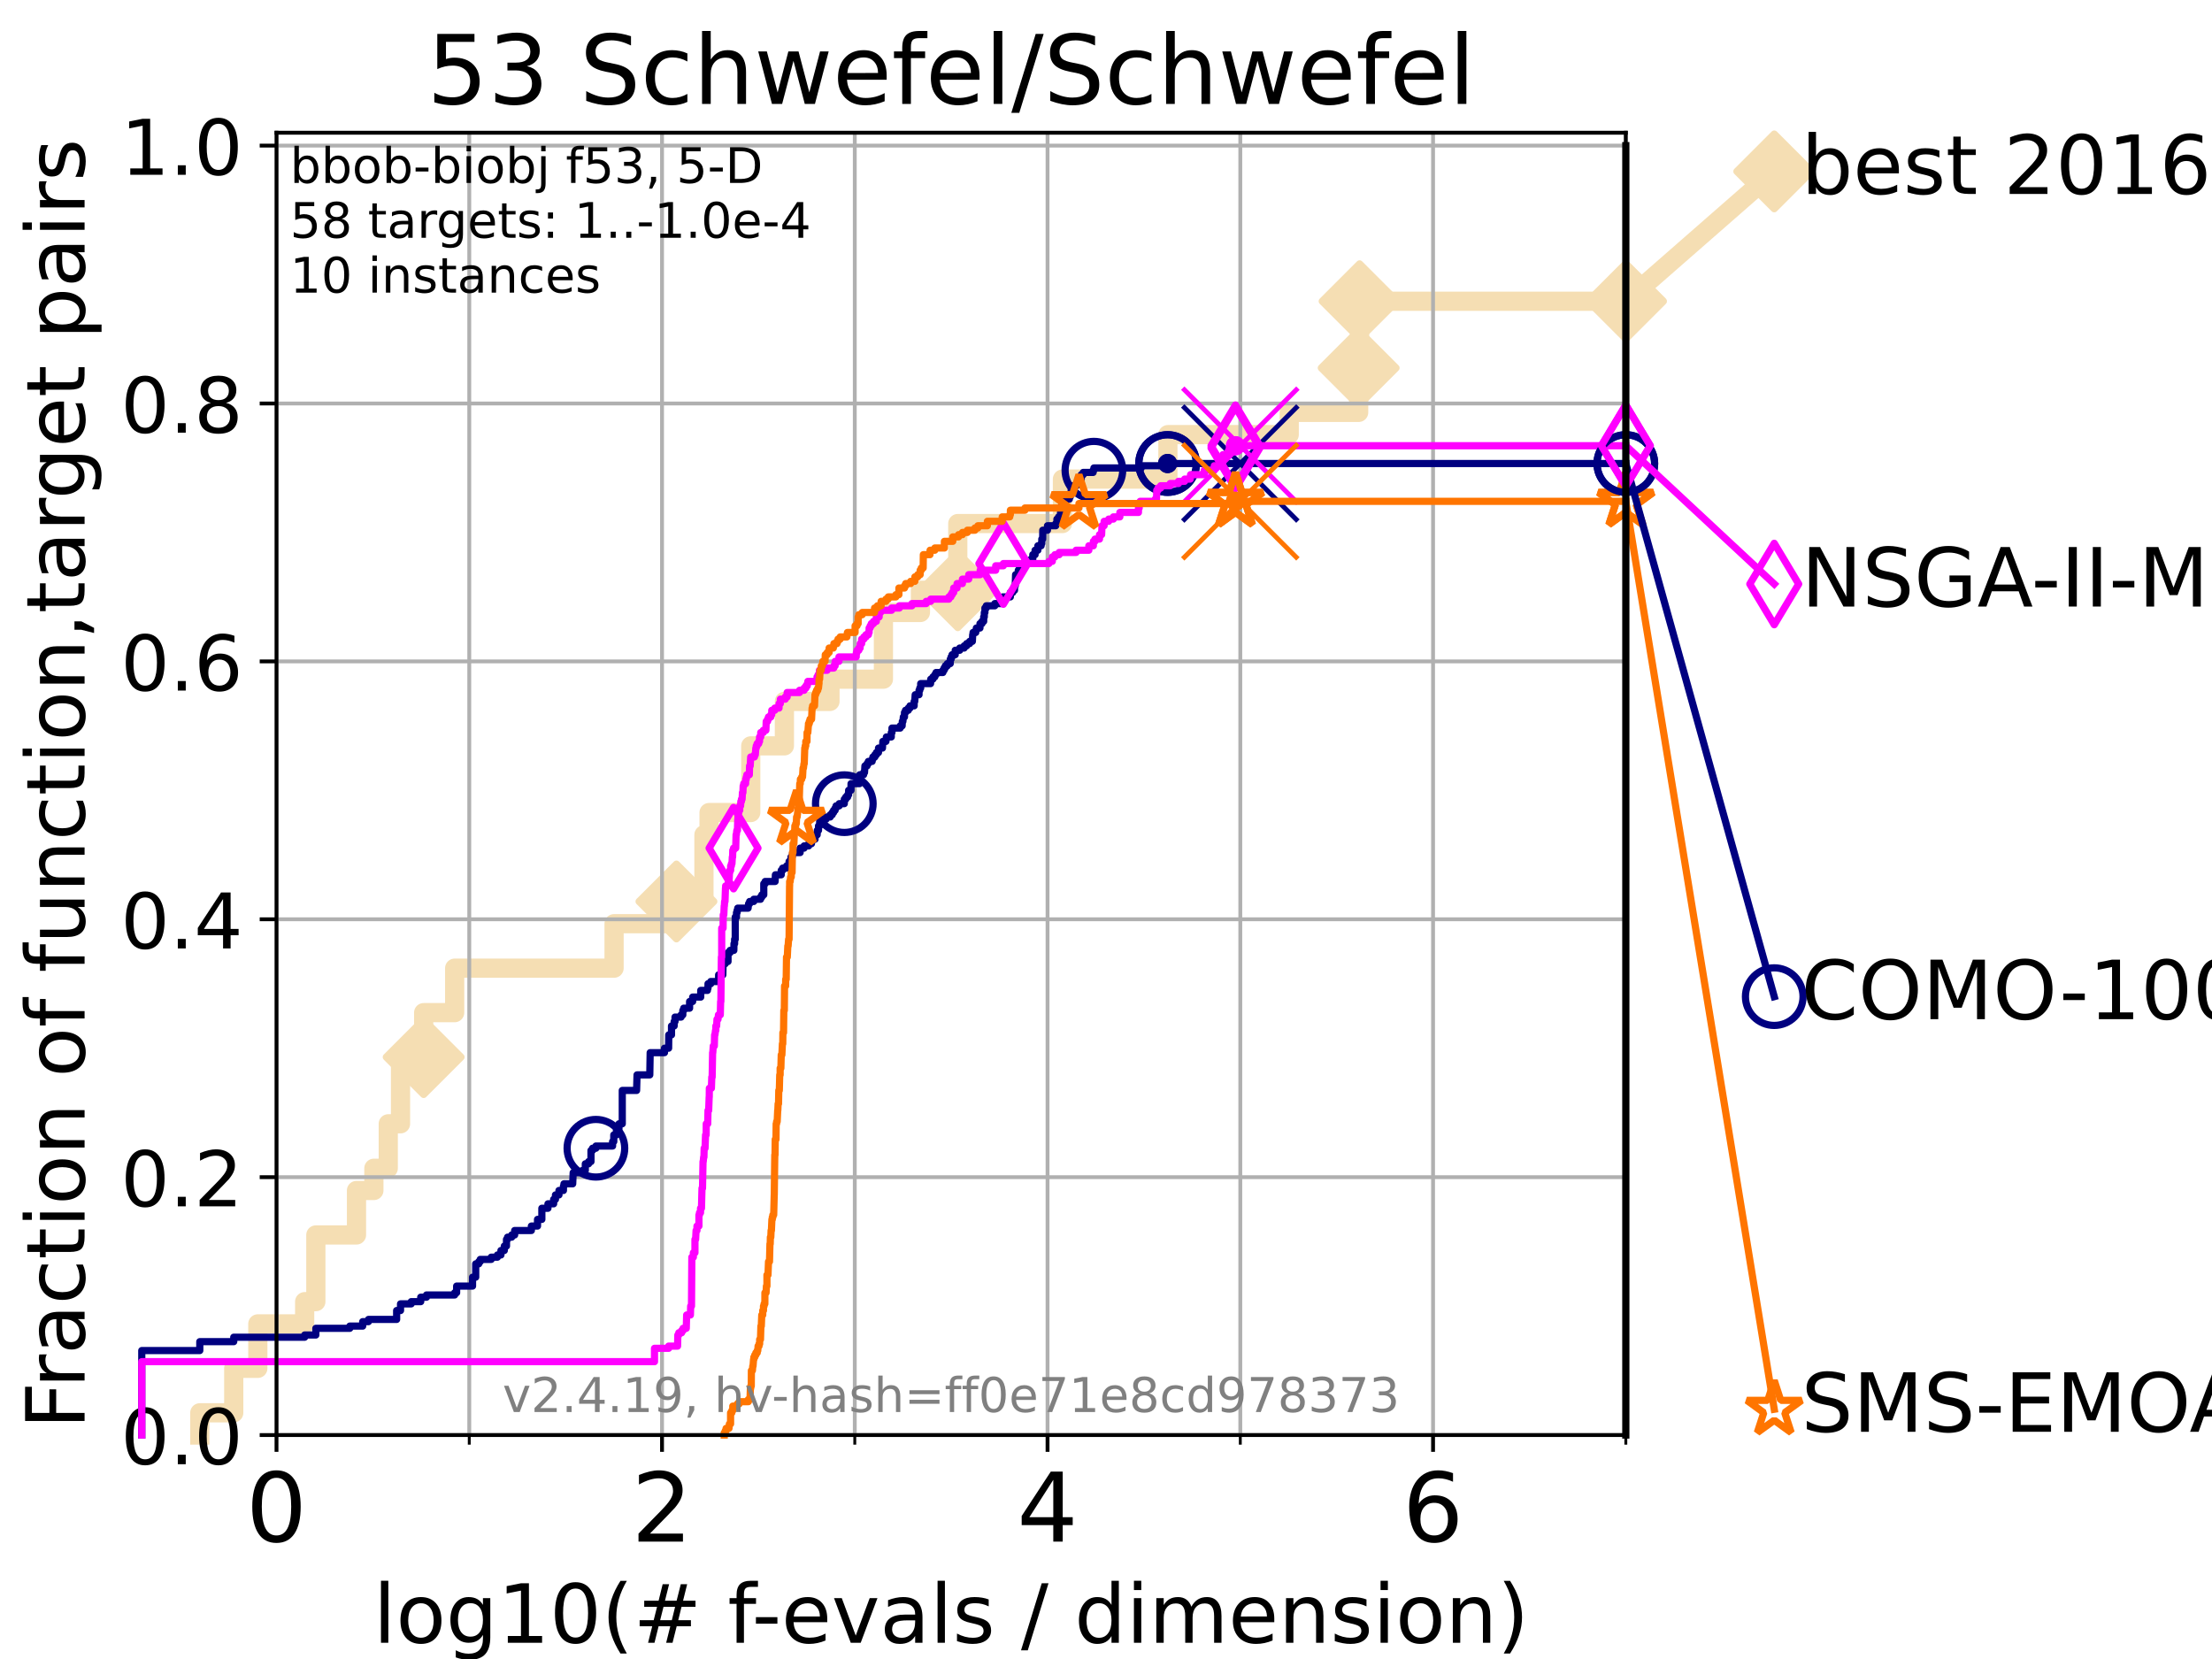 <?xml version="1.0" encoding="utf-8" standalone="no"?>
<!DOCTYPE svg PUBLIC "-//W3C//DTD SVG 1.1//EN"
  "http://www.w3.org/Graphics/SVG/1.1/DTD/svg11.dtd">
<!-- Created with matplotlib (https://matplotlib.org/) -->
<svg height="345.6pt" version="1.1" viewBox="0 0 460.8 345.6" width="460.8pt" xmlns="http://www.w3.org/2000/svg" xmlns:xlink="http://www.w3.org/1999/xlink">
 <defs>
  <style type="text/css">*{stroke-linecap:butt;stroke-linejoin:round;}</style>
 </defs>
 <g id="figure_1">
  <g id="patch_1">
   <path d="M 0 345.6 
L 460.8 345.6 
L 460.8 0 
L 0 0 
z
" style="fill:#ffffff;"/>
  </g>
  <g id="axes_1">
   <g id="patch_2">
    <path d="M 57.6 298.944 
L 338.688 298.944 
L 338.688 27.648 
L 57.6 27.648 
z
" style="fill:#ffffff;"/>
   </g>
   <g id="line2d_1">
    <path d="M 41.621 298.944 
L 41.621 294.313 
L 48.692 294.313 
L 48.692 285.05 
L 53.709 285.05 
L 53.709 275.788 
L 63.468 275.788 
L 63.468 271.157 
L 65.797 271.157 
L 65.797 257.263 
L 74.263 257.263 
L 74.263 248.001 
L 77.885 248.001 
L 77.885 243.37 
L 80.881 243.37 
L 80.881 234.107 
L 83.438 234.107 
L 83.438 220.214 
L 88.256 220.214 
L 88.256 210.951 
L 94.715 210.951 
L 94.715 201.689 
L 127.923 201.689 
L 127.923 192.426 
L 140.915 192.426 
L 140.915 187.795 
L 146.644 187.795 
L 146.644 173.901 
L 147.71 173.901 
L 147.71 169.27 
L 156.394 169.27 
L 156.394 155.377 
L 163.405 155.377 
L 163.405 146.114 
L 172.9 146.114 
L 172.9 141.483 
L 184.033 141.483 
L 184.033 127.589 
L 191.743 127.589 
L 191.743 122.958 
L 199.524 122.958 
L 199.524 109.065 
L 221.323 109.065 
L 221.323 99.802 
L 243.297 99.802 
L 243.297 90.54 
L 268.57 90.54 
L 268.57 85.909 
L 283.035 85.909 
L 283.035 76.646 
L 283.226 76.646 
L 283.226 62.753 
L 338.688 62.753 
" style="fill:none;stroke:#f5deb3;stroke-linecap:square;stroke-width:4;"/>
   </g>
   <g id="line2d_2">
    <defs>
     <path d="M 0 7.778 
L 7.778 0 
L 0 -7.778 
L -7.778 0 
z
" id="m1c9a456094" style="stroke:#f5deb3;stroke-linejoin:miter;stroke-width:1.5;"/>
    </defs>
    <g>
     <use style="fill:#f5deb3;stroke:#f5deb3;stroke-linejoin:miter;stroke-width:1.5;" x="88.256" xlink:href="#m1c9a456094" y="220.214"/>
     <use style="fill:#f5deb3;stroke:#f5deb3;stroke-linejoin:miter;stroke-width:1.5;" x="140.915" xlink:href="#m1c9a456094" y="187.795"/>
     <use style="fill:#f5deb3;stroke:#f5deb3;stroke-linejoin:miter;stroke-width:1.5;" x="199.524" xlink:href="#m1c9a456094" y="122.958"/>
     <use style="fill:#f5deb3;stroke:#f5deb3;stroke-linejoin:miter;stroke-width:1.5;" x="283.035" xlink:href="#m1c9a456094" y="76.646"/>
     <use style="fill:#f5deb3;stroke:#f5deb3;stroke-linejoin:miter;stroke-width:1.5;" x="283.226" xlink:href="#m1c9a456094" y="62.753"/>
     <use style="fill:#f5deb3;stroke:#f5deb3;stroke-linejoin:miter;stroke-width:1.5;" x="338.688" xlink:href="#m1c9a456094" y="62.753"/>
    </g>
   </g>
   <g id="line2d_3">
    <path style="fill:none;stroke:#f5deb3;stroke-linecap:square;stroke-width:4;"/>
    <g/>
   </g>
   <g id="line2d_4">
    <path d="M 338.688 62.753 
L 369.608 35.706 
" style="fill:none;stroke:#f5deb3;stroke-linecap:square;stroke-width:4;"/>
    <g>
     <use style="fill:#f5deb3;stroke:#f5deb3;stroke-linejoin:miter;stroke-width:1.5;" x="338.688" xlink:href="#m1c9a456094" y="62.753"/>
     <use style="fill:#f5deb3;stroke:#f5deb3;stroke-linejoin:miter;stroke-width:1.5;" x="369.608" xlink:href="#m1c9a456094" y="35.706"/>
    </g>
   </g>
   <g id="matplotlib.axis_1">
    <g id="xtick_1">
     <g id="line2d_5">
      <path clip-path="url(#p1a2b13738c)" d="M 57.6 298.944 
L 57.6 27.648 
" style="fill:none;stroke:#b0b0b0;stroke-linecap:square;stroke-width:0.8;"/>
     </g>
     <g id="line2d_6">
      <defs>
       <path d="M 0 0 
L 0 3.5 
" id="mdad3f7f5be" style="stroke:#000000;stroke-width:0.8;"/>
      </defs>
      <g>
       <use style="stroke:#000000;stroke-width:0.8;" x="57.6" xlink:href="#mdad3f7f5be" y="298.944"/>
      </g>
     </g>
     <g id="text_1">
      <!-- 0 -->
      <g transform="translate(51.237 321.141)scale(0.2 -0.2)">
       <defs>
        <path d="M 31.781 66.406 
Q 24.172 66.406 20.328 58.906 
Q 16.5 51.422 16.5 36.375 
Q 16.5 21.391 20.328 13.891 
Q 24.172 6.391 31.781 6.391 
Q 39.453 6.391 43.281 13.891 
Q 47.125 21.391 47.125 36.375 
Q 47.125 51.422 43.281 58.906 
Q 39.453 66.406 31.781 66.406 
z
M 31.781 74.219 
Q 44.047 74.219 50.516 64.516 
Q 56.984 54.828 56.984 36.375 
Q 56.984 17.969 50.516 8.266 
Q 44.047 -1.422 31.781 -1.422 
Q 19.531 -1.422 13.062 8.266 
Q 6.594 17.969 6.594 36.375 
Q 6.594 54.828 13.062 64.516 
Q 19.531 74.219 31.781 74.219 
z
" id="DejaVuSans-48"/>
       </defs>
       <use xlink:href="#DejaVuSans-48"/>
      </g>
     </g>
    </g>
    <g id="xtick_2">
     <g id="line2d_7">
      <path clip-path="url(#p1a2b13738c)" d="M 137.911 298.944 
L 137.911 27.648 
" style="fill:none;stroke:#b0b0b0;stroke-linecap:square;stroke-width:0.8;"/>
     </g>
     <g id="line2d_8">
      <g>
       <use style="stroke:#000000;stroke-width:0.8;" x="137.911" xlink:href="#mdad3f7f5be" y="298.944"/>
      </g>
     </g>
     <g id="text_2">
      <!-- 2 -->
      <g transform="translate(131.548 321.141)scale(0.2 -0.2)">
       <defs>
        <path d="M 19.188 8.297 
L 53.609 8.297 
L 53.609 0 
L 7.328 0 
L 7.328 8.297 
Q 12.938 14.109 22.625 23.891 
Q 32.328 33.688 34.812 36.531 
Q 39.547 41.844 41.422 45.531 
Q 43.312 49.219 43.312 52.781 
Q 43.312 58.594 39.234 62.25 
Q 35.156 65.922 28.609 65.922 
Q 23.969 65.922 18.812 64.312 
Q 13.672 62.703 7.812 59.422 
L 7.812 69.391 
Q 13.766 71.781 18.938 73 
Q 24.125 74.219 28.422 74.219 
Q 39.75 74.219 46.484 68.547 
Q 53.219 62.891 53.219 53.422 
Q 53.219 48.922 51.531 44.891 
Q 49.859 40.875 45.406 35.406 
Q 44.188 33.984 37.641 27.219 
Q 31.109 20.453 19.188 8.297 
z
" id="DejaVuSans-50"/>
       </defs>
       <use xlink:href="#DejaVuSans-50"/>
      </g>
     </g>
    </g>
    <g id="xtick_3">
     <g id="line2d_9">
      <path clip-path="url(#p1a2b13738c)" d="M 218.222 298.944 
L 218.222 27.648 
" style="fill:none;stroke:#b0b0b0;stroke-linecap:square;stroke-width:0.8;"/>
     </g>
     <g id="line2d_10">
      <g>
       <use style="stroke:#000000;stroke-width:0.8;" x="218.222" xlink:href="#mdad3f7f5be" y="298.944"/>
      </g>
     </g>
     <g id="text_3">
      <!-- 4 -->
      <g transform="translate(211.859 321.141)scale(0.2 -0.2)">
       <defs>
        <path d="M 37.797 64.312 
L 12.891 25.391 
L 37.797 25.391 
z
M 35.203 72.906 
L 47.609 72.906 
L 47.609 25.391 
L 58.016 25.391 
L 58.016 17.188 
L 47.609 17.188 
L 47.609 0 
L 37.797 0 
L 37.797 17.188 
L 4.891 17.188 
L 4.891 26.703 
z
" id="DejaVuSans-52"/>
       </defs>
       <use xlink:href="#DejaVuSans-52"/>
      </g>
     </g>
    </g>
    <g id="xtick_4">
     <g id="line2d_11">
      <path clip-path="url(#p1a2b13738c)" d="M 298.533 298.944 
L 298.533 27.648 
" style="fill:none;stroke:#b0b0b0;stroke-linecap:square;stroke-width:0.8;"/>
     </g>
     <g id="line2d_12">
      <g>
       <use style="stroke:#000000;stroke-width:0.8;" x="298.533" xlink:href="#mdad3f7f5be" y="298.944"/>
      </g>
     </g>
     <g id="text_4">
      <!-- 6 -->
      <g transform="translate(292.17 321.141)scale(0.2 -0.2)">
       <defs>
        <path d="M 33.016 40.375 
Q 26.375 40.375 22.484 35.828 
Q 18.609 31.297 18.609 23.391 
Q 18.609 15.531 22.484 10.953 
Q 26.375 6.391 33.016 6.391 
Q 39.656 6.391 43.531 10.953 
Q 47.406 15.531 47.406 23.391 
Q 47.406 31.297 43.531 35.828 
Q 39.656 40.375 33.016 40.375 
z
M 52.594 71.297 
L 52.594 62.312 
Q 48.875 64.062 45.094 64.984 
Q 41.312 65.922 37.594 65.922 
Q 27.828 65.922 22.672 59.328 
Q 17.531 52.734 16.797 39.406 
Q 19.672 43.656 24.016 45.922 
Q 28.375 48.188 33.594 48.188 
Q 44.578 48.188 50.953 41.516 
Q 57.328 34.859 57.328 23.391 
Q 57.328 12.156 50.688 5.359 
Q 44.047 -1.422 33.016 -1.422 
Q 20.359 -1.422 13.672 8.266 
Q 6.984 17.969 6.984 36.375 
Q 6.984 53.656 15.188 63.938 
Q 23.391 74.219 37.203 74.219 
Q 40.922 74.219 44.703 73.484 
Q 48.484 72.75 52.594 71.297 
z
" id="DejaVuSans-54"/>
       </defs>
       <use xlink:href="#DejaVuSans-54"/>
      </g>
     </g>
    </g>
    <g id="xtick_5">
     <g id="line2d_13">
      <path clip-path="url(#p1a2b13738c)" d="M 97.755 298.944 
L 97.755 27.648 
" style="fill:none;stroke:#b0b0b0;stroke-linecap:square;stroke-width:0.8;"/>
     </g>
     <g id="line2d_14">
      <defs>
       <path d="M 0 0 
L 0 2 
" id="m7f6ec04db2" style="stroke:#000000;stroke-width:0.6;"/>
      </defs>
      <g>
       <use style="stroke:#000000;stroke-width:0.6;" x="97.755" xlink:href="#m7f6ec04db2" y="298.944"/>
      </g>
     </g>
    </g>
    <g id="xtick_6">
     <g id="line2d_15">
      <path clip-path="url(#p1a2b13738c)" d="M 178.066 298.944 
L 178.066 27.648 
" style="fill:none;stroke:#b0b0b0;stroke-linecap:square;stroke-width:0.8;"/>
     </g>
     <g id="line2d_16">
      <g>
       <use style="stroke:#000000;stroke-width:0.6;" x="178.066" xlink:href="#m7f6ec04db2" y="298.944"/>
      </g>
     </g>
    </g>
    <g id="xtick_7">
     <g id="line2d_17">
      <path clip-path="url(#p1a2b13738c)" d="M 258.377 298.944 
L 258.377 27.648 
" style="fill:none;stroke:#b0b0b0;stroke-linecap:square;stroke-width:0.8;"/>
     </g>
     <g id="line2d_18">
      <g>
       <use style="stroke:#000000;stroke-width:0.6;" x="258.377" xlink:href="#m7f6ec04db2" y="298.944"/>
      </g>
     </g>
    </g>
    <g id="xtick_8">
     <g id="line2d_19">
      <path clip-path="url(#p1a2b13738c)" d="M 338.688 298.944 
L 338.688 27.648 
" style="fill:none;stroke:#b0b0b0;stroke-linecap:square;stroke-width:0.8;"/>
     </g>
     <g id="line2d_20">
      <g>
       <use style="stroke:#000000;stroke-width:0.6;" x="338.688" xlink:href="#m7f6ec04db2" y="298.944"/>
      </g>
     </g>
    </g>
    <g id="text_5">
     <!-- log10(# f-evals / dimension) -->
     <g transform="translate(77.764 342.218)scale(0.17 -0.17)">
      <defs>
       <path d="M 9.422 75.984 
L 18.406 75.984 
L 18.406 0 
L 9.422 0 
z
" id="DejaVuSans-108"/>
       <path d="M 30.609 48.391 
Q 23.391 48.391 19.188 42.75 
Q 14.984 37.109 14.984 27.297 
Q 14.984 17.484 19.156 11.844 
Q 23.344 6.203 30.609 6.203 
Q 37.797 6.203 41.984 11.859 
Q 46.188 17.531 46.188 27.297 
Q 46.188 37.016 41.984 42.703 
Q 37.797 48.391 30.609 48.391 
z
M 30.609 56 
Q 42.328 56 49.016 48.375 
Q 55.719 40.766 55.719 27.297 
Q 55.719 13.875 49.016 6.219 
Q 42.328 -1.422 30.609 -1.422 
Q 18.844 -1.422 12.172 6.219 
Q 5.516 13.875 5.516 27.297 
Q 5.516 40.766 12.172 48.375 
Q 18.844 56 30.609 56 
z
" id="DejaVuSans-111"/>
       <path d="M 45.406 27.984 
Q 45.406 37.75 41.375 43.109 
Q 37.359 48.484 30.078 48.484 
Q 22.859 48.484 18.828 43.109 
Q 14.797 37.75 14.797 27.984 
Q 14.797 18.266 18.828 12.891 
Q 22.859 7.516 30.078 7.516 
Q 37.359 7.516 41.375 12.891 
Q 45.406 18.266 45.406 27.984 
z
M 54.391 6.781 
Q 54.391 -7.172 48.188 -13.984 
Q 42 -20.797 29.203 -20.797 
Q 24.469 -20.797 20.266 -20.094 
Q 16.062 -19.391 12.109 -17.922 
L 12.109 -9.188 
Q 16.062 -11.328 19.922 -12.344 
Q 23.781 -13.375 27.781 -13.375 
Q 36.625 -13.375 41.016 -8.766 
Q 45.406 -4.156 45.406 5.172 
L 45.406 9.625 
Q 42.625 4.781 38.281 2.391 
Q 33.938 0 27.875 0 
Q 17.828 0 11.672 7.656 
Q 5.516 15.328 5.516 27.984 
Q 5.516 40.672 11.672 48.328 
Q 17.828 56 27.875 56 
Q 33.938 56 38.281 53.609 
Q 42.625 51.219 45.406 46.391 
L 45.406 54.688 
L 54.391 54.688 
z
" id="DejaVuSans-103"/>
       <path d="M 12.406 8.297 
L 28.516 8.297 
L 28.516 63.922 
L 10.984 60.406 
L 10.984 69.391 
L 28.422 72.906 
L 38.281 72.906 
L 38.281 8.297 
L 54.391 8.297 
L 54.391 0 
L 12.406 0 
z
" id="DejaVuSans-49"/>
       <path d="M 31 75.875 
Q 24.469 64.656 21.281 53.656 
Q 18.109 42.672 18.109 31.391 
Q 18.109 20.125 21.312 9.062 
Q 24.516 -2 31 -13.188 
L 23.188 -13.188 
Q 15.875 -1.703 12.234 9.375 
Q 8.594 20.453 8.594 31.391 
Q 8.594 42.281 12.203 53.312 
Q 15.828 64.359 23.188 75.875 
z
" id="DejaVuSans-40"/>
       <path d="M 51.125 44 
L 36.922 44 
L 32.812 27.688 
L 47.125 27.688 
z
M 43.797 71.781 
L 38.719 51.516 
L 52.984 51.516 
L 58.109 71.781 
L 65.922 71.781 
L 60.891 51.516 
L 76.125 51.516 
L 76.125 44 
L 58.984 44 
L 54.984 27.688 
L 70.516 27.688 
L 70.516 20.219 
L 53.078 20.219 
L 48 0 
L 40.188 0 
L 45.219 20.219 
L 30.906 20.219 
L 25.875 0 
L 18.016 0 
L 23.094 20.219 
L 7.719 20.219 
L 7.719 27.688 
L 24.906 27.688 
L 29 44 
L 13.281 44 
L 13.281 51.516 
L 30.906 51.516 
L 35.891 71.781 
z
" id="DejaVuSans-35"/>
       <path id="DejaVuSans-32"/>
       <path d="M 37.109 75.984 
L 37.109 68.5 
L 28.516 68.5 
Q 23.688 68.5 21.797 66.547 
Q 19.922 64.594 19.922 59.516 
L 19.922 54.688 
L 34.719 54.688 
L 34.719 47.703 
L 19.922 47.703 
L 19.922 0 
L 10.891 0 
L 10.891 47.703 
L 2.297 47.703 
L 2.297 54.688 
L 10.891 54.688 
L 10.891 58.5 
Q 10.891 67.625 15.141 71.797 
Q 19.391 75.984 28.609 75.984 
z
" id="DejaVuSans-102"/>
       <path d="M 4.891 31.391 
L 31.203 31.391 
L 31.203 23.391 
L 4.891 23.391 
z
" id="DejaVuSans-45"/>
       <path d="M 56.203 29.594 
L 56.203 25.203 
L 14.891 25.203 
Q 15.484 15.922 20.484 11.062 
Q 25.484 6.203 34.422 6.203 
Q 39.594 6.203 44.453 7.469 
Q 49.312 8.734 54.109 11.281 
L 54.109 2.781 
Q 49.266 0.734 44.188 -0.344 
Q 39.109 -1.422 33.891 -1.422 
Q 20.797 -1.422 13.156 6.188 
Q 5.516 13.812 5.516 26.812 
Q 5.516 40.234 12.766 48.109 
Q 20.016 56 32.328 56 
Q 43.359 56 49.781 48.891 
Q 56.203 41.797 56.203 29.594 
z
M 47.219 32.234 
Q 47.125 39.594 43.094 43.984 
Q 39.062 48.391 32.422 48.391 
Q 24.906 48.391 20.391 44.141 
Q 15.875 39.891 15.188 32.172 
z
" id="DejaVuSans-101"/>
       <path d="M 2.984 54.688 
L 12.5 54.688 
L 29.594 8.797 
L 46.688 54.688 
L 56.203 54.688 
L 35.688 0 
L 23.484 0 
z
" id="DejaVuSans-118"/>
       <path d="M 34.281 27.484 
Q 23.391 27.484 19.188 25 
Q 14.984 22.516 14.984 16.5 
Q 14.984 11.719 18.141 8.906 
Q 21.297 6.109 26.703 6.109 
Q 34.188 6.109 38.703 11.406 
Q 43.219 16.703 43.219 25.484 
L 43.219 27.484 
z
M 52.203 31.203 
L 52.203 0 
L 43.219 0 
L 43.219 8.297 
Q 40.141 3.328 35.547 0.953 
Q 30.953 -1.422 24.312 -1.422 
Q 15.922 -1.422 10.953 3.297 
Q 6 8.016 6 15.922 
Q 6 25.141 12.172 29.828 
Q 18.359 34.516 30.609 34.516 
L 43.219 34.516 
L 43.219 35.406 
Q 43.219 41.609 39.141 45 
Q 35.062 48.391 27.688 48.391 
Q 23 48.391 18.547 47.266 
Q 14.109 46.141 10.016 43.891 
L 10.016 52.203 
Q 14.938 54.109 19.578 55.047 
Q 24.219 56 28.609 56 
Q 40.484 56 46.344 49.844 
Q 52.203 43.703 52.203 31.203 
z
" id="DejaVuSans-97"/>
       <path d="M 44.281 53.078 
L 44.281 44.578 
Q 40.484 46.531 36.375 47.5 
Q 32.281 48.484 27.875 48.484 
Q 21.188 48.484 17.844 46.438 
Q 14.5 44.391 14.5 40.281 
Q 14.5 37.156 16.891 35.375 
Q 19.281 33.594 26.516 31.984 
L 29.594 31.297 
Q 39.156 29.25 43.188 25.516 
Q 47.219 21.781 47.219 15.094 
Q 47.219 7.469 41.188 3.016 
Q 35.156 -1.422 24.609 -1.422 
Q 20.219 -1.422 15.453 -0.562 
Q 10.688 0.297 5.422 2 
L 5.422 11.281 
Q 10.406 8.688 15.234 7.391 
Q 20.062 6.109 24.812 6.109 
Q 31.156 6.109 34.562 8.281 
Q 37.984 10.453 37.984 14.406 
Q 37.984 18.062 35.516 20.016 
Q 33.062 21.969 24.703 23.781 
L 21.578 24.516 
Q 13.234 26.266 9.516 29.906 
Q 5.812 33.547 5.812 39.891 
Q 5.812 47.609 11.281 51.797 
Q 16.75 56 26.812 56 
Q 31.781 56 36.172 55.266 
Q 40.578 54.547 44.281 53.078 
z
" id="DejaVuSans-115"/>
       <path d="M 25.391 72.906 
L 33.688 72.906 
L 8.297 -9.281 
L 0 -9.281 
z
" id="DejaVuSans-47"/>
       <path d="M 45.406 46.391 
L 45.406 75.984 
L 54.391 75.984 
L 54.391 0 
L 45.406 0 
L 45.406 8.203 
Q 42.578 3.328 38.25 0.953 
Q 33.938 -1.422 27.875 -1.422 
Q 17.969 -1.422 11.734 6.484 
Q 5.516 14.406 5.516 27.297 
Q 5.516 40.188 11.734 48.094 
Q 17.969 56 27.875 56 
Q 33.938 56 38.25 53.625 
Q 42.578 51.266 45.406 46.391 
z
M 14.797 27.297 
Q 14.797 17.391 18.875 11.75 
Q 22.953 6.109 30.078 6.109 
Q 37.203 6.109 41.297 11.75 
Q 45.406 17.391 45.406 27.297 
Q 45.406 37.203 41.297 42.844 
Q 37.203 48.484 30.078 48.484 
Q 22.953 48.484 18.875 42.844 
Q 14.797 37.203 14.797 27.297 
z
" id="DejaVuSans-100"/>
       <path d="M 9.422 54.688 
L 18.406 54.688 
L 18.406 0 
L 9.422 0 
z
M 9.422 75.984 
L 18.406 75.984 
L 18.406 64.594 
L 9.422 64.594 
z
" id="DejaVuSans-105"/>
       <path d="M 52 44.188 
Q 55.375 50.25 60.062 53.125 
Q 64.75 56 71.094 56 
Q 79.641 56 84.281 50.016 
Q 88.922 44.047 88.922 33.016 
L 88.922 0 
L 79.891 0 
L 79.891 32.719 
Q 79.891 40.578 77.094 44.375 
Q 74.312 48.188 68.609 48.188 
Q 61.625 48.188 57.562 43.547 
Q 53.516 38.922 53.516 30.906 
L 53.516 0 
L 44.484 0 
L 44.484 32.719 
Q 44.484 40.625 41.703 44.406 
Q 38.922 48.188 33.109 48.188 
Q 26.219 48.188 22.156 43.531 
Q 18.109 38.875 18.109 30.906 
L 18.109 0 
L 9.078 0 
L 9.078 54.688 
L 18.109 54.688 
L 18.109 46.188 
Q 21.188 51.219 25.484 53.609 
Q 29.781 56 35.688 56 
Q 41.656 56 45.828 52.969 
Q 50 49.953 52 44.188 
z
" id="DejaVuSans-109"/>
       <path d="M 54.891 33.016 
L 54.891 0 
L 45.906 0 
L 45.906 32.719 
Q 45.906 40.484 42.875 44.328 
Q 39.844 48.188 33.797 48.188 
Q 26.516 48.188 22.312 43.547 
Q 18.109 38.922 18.109 30.906 
L 18.109 0 
L 9.078 0 
L 9.078 54.688 
L 18.109 54.688 
L 18.109 46.188 
Q 21.344 51.125 25.703 53.562 
Q 30.078 56 35.797 56 
Q 45.219 56 50.047 50.172 
Q 54.891 44.344 54.891 33.016 
z
" id="DejaVuSans-110"/>
       <path d="M 8.016 75.875 
L 15.828 75.875 
Q 23.141 64.359 26.781 53.312 
Q 30.422 42.281 30.422 31.391 
Q 30.422 20.453 26.781 9.375 
Q 23.141 -1.703 15.828 -13.188 
L 8.016 -13.188 
Q 14.5 -2 17.703 9.062 
Q 20.906 20.125 20.906 31.391 
Q 20.906 42.672 17.703 53.656 
Q 14.5 64.656 8.016 75.875 
z
" id="DejaVuSans-41"/>
      </defs>
      <use xlink:href="#DejaVuSans-108"/>
      <use x="27.783" xlink:href="#DejaVuSans-111"/>
      <use x="88.965" xlink:href="#DejaVuSans-103"/>
      <use x="152.441" xlink:href="#DejaVuSans-49"/>
      <use x="216.064" xlink:href="#DejaVuSans-48"/>
      <use x="279.688" xlink:href="#DejaVuSans-40"/>
      <use x="318.701" xlink:href="#DejaVuSans-35"/>
      <use x="402.49" xlink:href="#DejaVuSans-32"/>
      <use x="434.277" xlink:href="#DejaVuSans-102"/>
      <use x="463.982" xlink:href="#DejaVuSans-45"/>
      <use x="500.066" xlink:href="#DejaVuSans-101"/>
      <use x="561.59" xlink:href="#DejaVuSans-118"/>
      <use x="620.77" xlink:href="#DejaVuSans-97"/>
      <use x="682.049" xlink:href="#DejaVuSans-108"/>
      <use x="709.832" xlink:href="#DejaVuSans-115"/>
      <use x="761.932" xlink:href="#DejaVuSans-32"/>
      <use x="793.719" xlink:href="#DejaVuSans-47"/>
      <use x="827.41" xlink:href="#DejaVuSans-32"/>
      <use x="859.197" xlink:href="#DejaVuSans-100"/>
      <use x="922.674" xlink:href="#DejaVuSans-105"/>
      <use x="950.457" xlink:href="#DejaVuSans-109"/>
      <use x="1047.869" xlink:href="#DejaVuSans-101"/>
      <use x="1109.393" xlink:href="#DejaVuSans-110"/>
      <use x="1172.771" xlink:href="#DejaVuSans-115"/>
      <use x="1224.871" xlink:href="#DejaVuSans-105"/>
      <use x="1252.654" xlink:href="#DejaVuSans-111"/>
      <use x="1313.836" xlink:href="#DejaVuSans-110"/>
      <use x="1377.215" xlink:href="#DejaVuSans-41"/>
     </g>
    </g>
   </g>
   <g id="matplotlib.axis_2">
    <g id="ytick_1">
     <g id="line2d_21">
      <path clip-path="url(#p1a2b13738c)" d="M 57.6 298.944 
L 338.688 298.944 
" style="fill:none;stroke:#b0b0b0;stroke-linecap:square;stroke-width:0.8;"/>
     </g>
     <g id="line2d_22">
      <defs>
       <path d="M 0 0 
L -3.5 0 
" id="mcf9101e7bd" style="stroke:#000000;stroke-width:0.8;"/>
      </defs>
      <g>
       <use style="stroke:#000000;stroke-width:0.8;" x="57.6" xlink:href="#mcf9101e7bd" y="298.944"/>
      </g>
     </g>
     <g id="text_6">
      <!-- 0.0 -->
      <g transform="translate(25.155 305.023)scale(0.16 -0.16)">
       <defs>
        <path d="M 10.688 12.406 
L 21 12.406 
L 21 0 
L 10.688 0 
z
" id="DejaVuSans-46"/>
       </defs>
       <use xlink:href="#DejaVuSans-48"/>
       <use x="63.623" xlink:href="#DejaVuSans-46"/>
       <use x="95.41" xlink:href="#DejaVuSans-48"/>
      </g>
     </g>
    </g>
    <g id="ytick_2">
     <g id="line2d_23">
      <path clip-path="url(#p1a2b13738c)" d="M 57.6 245.222 
L 338.688 245.222 
" style="fill:none;stroke:#b0b0b0;stroke-linecap:square;stroke-width:0.8;"/>
     </g>
     <g id="line2d_24">
      <g>
       <use style="stroke:#000000;stroke-width:0.8;" x="57.6" xlink:href="#mcf9101e7bd" y="245.222"/>
      </g>
     </g>
     <g id="text_7">
      <!-- 0.2 -->
      <g transform="translate(25.155 251.301)scale(0.16 -0.16)">
       <use xlink:href="#DejaVuSans-48"/>
       <use x="63.623" xlink:href="#DejaVuSans-46"/>
       <use x="95.41" xlink:href="#DejaVuSans-50"/>
      </g>
     </g>
    </g>
    <g id="ytick_3">
     <g id="line2d_25">
      <path clip-path="url(#p1a2b13738c)" d="M 57.6 191.5 
L 338.688 191.5 
" style="fill:none;stroke:#b0b0b0;stroke-linecap:square;stroke-width:0.8;"/>
     </g>
     <g id="line2d_26">
      <g>
       <use style="stroke:#000000;stroke-width:0.8;" x="57.6" xlink:href="#mcf9101e7bd" y="191.5"/>
      </g>
     </g>
     <g id="text_8">
      <!-- 0.4 -->
      <g transform="translate(25.155 197.579)scale(0.16 -0.16)">
       <use xlink:href="#DejaVuSans-48"/>
       <use x="63.623" xlink:href="#DejaVuSans-46"/>
       <use x="95.41" xlink:href="#DejaVuSans-52"/>
      </g>
     </g>
    </g>
    <g id="ytick_4">
     <g id="line2d_27">
      <path clip-path="url(#p1a2b13738c)" d="M 57.6 137.778 
L 338.688 137.778 
" style="fill:none;stroke:#b0b0b0;stroke-linecap:square;stroke-width:0.8;"/>
     </g>
     <g id="line2d_28">
      <g>
       <use style="stroke:#000000;stroke-width:0.8;" x="57.6" xlink:href="#mcf9101e7bd" y="137.778"/>
      </g>
     </g>
     <g id="text_9">
      <!-- 0.6 -->
      <g transform="translate(25.155 143.857)scale(0.16 -0.16)">
       <use xlink:href="#DejaVuSans-48"/>
       <use x="63.623" xlink:href="#DejaVuSans-46"/>
       <use x="95.41" xlink:href="#DejaVuSans-54"/>
      </g>
     </g>
    </g>
    <g id="ytick_5">
     <g id="line2d_29">
      <path clip-path="url(#p1a2b13738c)" d="M 57.6 84.056 
L 338.688 84.056 
" style="fill:none;stroke:#b0b0b0;stroke-linecap:square;stroke-width:0.8;"/>
     </g>
     <g id="line2d_30">
      <g>
       <use style="stroke:#000000;stroke-width:0.8;" x="57.6" xlink:href="#mcf9101e7bd" y="84.056"/>
      </g>
     </g>
     <g id="text_10">
      <!-- 0.8 -->
      <g transform="translate(25.155 90.135)scale(0.16 -0.16)">
       <defs>
        <path d="M 31.781 34.625 
Q 24.75 34.625 20.719 30.859 
Q 16.703 27.094 16.703 20.516 
Q 16.703 13.922 20.719 10.156 
Q 24.75 6.391 31.781 6.391 
Q 38.812 6.391 42.859 10.172 
Q 46.922 13.969 46.922 20.516 
Q 46.922 27.094 42.891 30.859 
Q 38.875 34.625 31.781 34.625 
z
M 21.922 38.812 
Q 15.578 40.375 12.031 44.719 
Q 8.5 49.078 8.5 55.328 
Q 8.5 64.062 14.719 69.141 
Q 20.953 74.219 31.781 74.219 
Q 42.672 74.219 48.875 69.141 
Q 55.078 64.062 55.078 55.328 
Q 55.078 49.078 51.531 44.719 
Q 48 40.375 41.703 38.812 
Q 48.828 37.156 52.797 32.312 
Q 56.781 27.484 56.781 20.516 
Q 56.781 9.906 50.312 4.234 
Q 43.844 -1.422 31.781 -1.422 
Q 19.734 -1.422 13.25 4.234 
Q 6.781 9.906 6.781 20.516 
Q 6.781 27.484 10.781 32.312 
Q 14.797 37.156 21.922 38.812 
z
M 18.312 54.391 
Q 18.312 48.734 21.844 45.562 
Q 25.391 42.391 31.781 42.391 
Q 38.141 42.391 41.719 45.562 
Q 45.312 48.734 45.312 54.391 
Q 45.312 60.062 41.719 63.234 
Q 38.141 66.406 31.781 66.406 
Q 25.391 66.406 21.844 63.234 
Q 18.312 60.062 18.312 54.391 
z
" id="DejaVuSans-56"/>
       </defs>
       <use xlink:href="#DejaVuSans-48"/>
       <use x="63.623" xlink:href="#DejaVuSans-46"/>
       <use x="95.41" xlink:href="#DejaVuSans-56"/>
      </g>
     </g>
    </g>
    <g id="ytick_6">
     <g id="line2d_31">
      <path clip-path="url(#p1a2b13738c)" d="M 57.6 30.334 
L 338.688 30.334 
" style="fill:none;stroke:#b0b0b0;stroke-linecap:square;stroke-width:0.8;"/>
     </g>
     <g id="line2d_32">
      <g>
       <use style="stroke:#000000;stroke-width:0.8;" x="57.6" xlink:href="#mcf9101e7bd" y="30.334"/>
      </g>
     </g>
     <g id="text_11">
      <!-- 1.0 -->
      <g transform="translate(25.155 36.413)scale(0.16 -0.16)">
       <use xlink:href="#DejaVuSans-49"/>
       <use x="63.623" xlink:href="#DejaVuSans-46"/>
       <use x="95.41" xlink:href="#DejaVuSans-48"/>
      </g>
     </g>
    </g>
    <g id="text_12">
     <!-- Fraction of function,target pairs -->
     <g transform="translate(17.62 297.681)rotate(-90)scale(0.17 -0.17)">
      <defs>
       <path d="M 9.812 72.906 
L 51.703 72.906 
L 51.703 64.594 
L 19.672 64.594 
L 19.672 43.109 
L 48.578 43.109 
L 48.578 34.812 
L 19.672 34.812 
L 19.672 0 
L 9.812 0 
z
" id="DejaVuSans-70"/>
       <path d="M 41.109 46.297 
Q 39.594 47.172 37.812 47.578 
Q 36.031 48 33.891 48 
Q 26.266 48 22.188 43.047 
Q 18.109 38.094 18.109 28.812 
L 18.109 0 
L 9.078 0 
L 9.078 54.688 
L 18.109 54.688 
L 18.109 46.188 
Q 20.953 51.172 25.484 53.578 
Q 30.031 56 36.531 56 
Q 37.453 56 38.578 55.875 
Q 39.703 55.766 41.062 55.516 
z
" id="DejaVuSans-114"/>
       <path d="M 48.781 52.594 
L 48.781 44.188 
Q 44.969 46.297 41.141 47.344 
Q 37.312 48.391 33.406 48.391 
Q 24.656 48.391 19.812 42.844 
Q 14.984 37.312 14.984 27.297 
Q 14.984 17.281 19.812 11.734 
Q 24.656 6.203 33.406 6.203 
Q 37.312 6.203 41.141 7.25 
Q 44.969 8.297 48.781 10.406 
L 48.781 2.094 
Q 45.016 0.344 40.984 -0.531 
Q 36.969 -1.422 32.422 -1.422 
Q 20.062 -1.422 12.781 6.344 
Q 5.516 14.109 5.516 27.297 
Q 5.516 40.672 12.859 48.328 
Q 20.219 56 33.016 56 
Q 37.156 56 41.109 55.141 
Q 45.062 54.297 48.781 52.594 
z
" id="DejaVuSans-99"/>
       <path d="M 18.312 70.219 
L 18.312 54.688 
L 36.812 54.688 
L 36.812 47.703 
L 18.312 47.703 
L 18.312 18.016 
Q 18.312 11.328 20.141 9.422 
Q 21.969 7.516 27.594 7.516 
L 36.812 7.516 
L 36.812 0 
L 27.594 0 
Q 17.188 0 13.234 3.875 
Q 9.281 7.766 9.281 18.016 
L 9.281 47.703 
L 2.688 47.703 
L 2.688 54.688 
L 9.281 54.688 
L 9.281 70.219 
z
" id="DejaVuSans-116"/>
       <path d="M 8.5 21.578 
L 8.5 54.688 
L 17.484 54.688 
L 17.484 21.922 
Q 17.484 14.156 20.5 10.266 
Q 23.531 6.391 29.594 6.391 
Q 36.859 6.391 41.078 11.031 
Q 45.312 15.672 45.312 23.688 
L 45.312 54.688 
L 54.297 54.688 
L 54.297 0 
L 45.312 0 
L 45.312 8.406 
Q 42.047 3.422 37.719 1 
Q 33.406 -1.422 27.688 -1.422 
Q 18.266 -1.422 13.375 4.438 
Q 8.5 10.297 8.5 21.578 
z
M 31.109 56 
z
" id="DejaVuSans-117"/>
       <path d="M 11.719 12.406 
L 22.016 12.406 
L 22.016 4 
L 14.016 -11.625 
L 7.719 -11.625 
L 11.719 4 
z
" id="DejaVuSans-44"/>
       <path d="M 18.109 8.203 
L 18.109 -20.797 
L 9.078 -20.797 
L 9.078 54.688 
L 18.109 54.688 
L 18.109 46.391 
Q 20.953 51.266 25.266 53.625 
Q 29.594 56 35.594 56 
Q 45.562 56 51.781 48.094 
Q 58.016 40.188 58.016 27.297 
Q 58.016 14.406 51.781 6.484 
Q 45.562 -1.422 35.594 -1.422 
Q 29.594 -1.422 25.266 0.953 
Q 20.953 3.328 18.109 8.203 
z
M 48.688 27.297 
Q 48.688 37.203 44.609 42.844 
Q 40.531 48.484 33.406 48.484 
Q 26.266 48.484 22.188 42.844 
Q 18.109 37.203 18.109 27.297 
Q 18.109 17.391 22.188 11.75 
Q 26.266 6.109 33.406 6.109 
Q 40.531 6.109 44.609 11.75 
Q 48.688 17.391 48.688 27.297 
z
" id="DejaVuSans-112"/>
      </defs>
      <use xlink:href="#DejaVuSans-70"/>
      <use x="50.27" xlink:href="#DejaVuSans-114"/>
      <use x="91.383" xlink:href="#DejaVuSans-97"/>
      <use x="152.662" xlink:href="#DejaVuSans-99"/>
      <use x="207.643" xlink:href="#DejaVuSans-116"/>
      <use x="246.852" xlink:href="#DejaVuSans-105"/>
      <use x="274.635" xlink:href="#DejaVuSans-111"/>
      <use x="335.816" xlink:href="#DejaVuSans-110"/>
      <use x="399.195" xlink:href="#DejaVuSans-32"/>
      <use x="430.982" xlink:href="#DejaVuSans-111"/>
      <use x="492.164" xlink:href="#DejaVuSans-102"/>
      <use x="527.369" xlink:href="#DejaVuSans-32"/>
      <use x="559.156" xlink:href="#DejaVuSans-102"/>
      <use x="594.361" xlink:href="#DejaVuSans-117"/>
      <use x="657.74" xlink:href="#DejaVuSans-110"/>
      <use x="721.119" xlink:href="#DejaVuSans-99"/>
      <use x="776.1" xlink:href="#DejaVuSans-116"/>
      <use x="815.309" xlink:href="#DejaVuSans-105"/>
      <use x="843.092" xlink:href="#DejaVuSans-111"/>
      <use x="904.273" xlink:href="#DejaVuSans-110"/>
      <use x="967.652" xlink:href="#DejaVuSans-44"/>
      <use x="999.439" xlink:href="#DejaVuSans-116"/>
      <use x="1038.648" xlink:href="#DejaVuSans-97"/>
      <use x="1099.928" xlink:href="#DejaVuSans-114"/>
      <use x="1139.291" xlink:href="#DejaVuSans-103"/>
      <use x="1202.768" xlink:href="#DejaVuSans-101"/>
      <use x="1264.291" xlink:href="#DejaVuSans-116"/>
      <use x="1303.5" xlink:href="#DejaVuSans-32"/>
      <use x="1335.287" xlink:href="#DejaVuSans-112"/>
      <use x="1398.764" xlink:href="#DejaVuSans-97"/>
      <use x="1460.043" xlink:href="#DejaVuSans-105"/>
      <use x="1487.826" xlink:href="#DejaVuSans-114"/>
      <use x="1528.939" xlink:href="#DejaVuSans-115"/>
     </g>
    </g>
   </g>
   <g id="line2d_33">
    <defs>
     <path d="M 0 1.5 
C 0.398 1.5 0.779 1.342 1.061 1.061 
C 1.342 0.779 1.5 0.398 1.5 0 
C 1.5 -0.398 1.342 -0.779 1.061 -1.061 
C 0.779 -1.342 0.398 -1.5 0 -1.5 
C -0.398 -1.5 -0.779 -1.342 -1.061 -1.061 
C -1.342 -0.779 -1.5 -0.398 -1.5 0 
C -1.5 0.398 -1.342 0.779 -1.061 1.061 
C -0.779 1.342 -0.398 1.5 0 1.5 
z
" id="m96ad80f280" style="stroke:#f5deb3;"/>
    </defs>
    <g>
     <use style="fill:#f5deb3;stroke:#f5deb3;" x="283.226" xlink:href="#m96ad80f280" y="62.753"/>
     <use style="fill:#f5deb3;stroke:#f5deb3;" x="283.226" xlink:href="#m96ad80f280" y="62.753"/>
    </g>
   </g>
   <g id="line2d_34">
    <defs>
     <path d="M 0 1.5 
C 0.398 1.5 0.779 1.342 1.061 1.061 
C 1.342 0.779 1.5 0.398 1.5 0 
C 1.5 -0.398 1.342 -0.779 1.061 -1.061 
C 0.779 -1.342 0.398 -1.5 0 -1.5 
C -0.398 -1.5 -0.779 -1.342 -1.061 -1.061 
C -1.342 -0.779 -1.5 -0.398 -1.5 0 
C -1.5 0.398 -1.342 0.779 -1.061 1.061 
C -0.779 1.342 -0.398 1.5 0 1.5 
z
" id="mad5cb7567e" style="stroke:#000080;"/>
    </defs>
    <g>
     <use style="fill:#000080;stroke:#000080;" x="243.235" xlink:href="#mad5cb7567e" y="96.56"/>
     <use style="fill:#000080;stroke:#000080;" x="243.235" xlink:href="#mad5cb7567e" y="96.56"/>
    </g>
   </g>
   <g id="line2d_35">
    <path d="M 29.533 298.944 
L 29.533 281.345 
L 41.621 281.345 
L 41.621 279.493 
L 48.692 279.493 
L 48.692 278.567 
L 63.468 278.567 
L 63.468 278.104 
L 65.797 278.104 
L 65.797 276.714 
L 72.868 276.714 
L 72.868 276.251 
L 75.556 276.251 
L 75.556 275.325 
L 76.759 275.325 
L 76.759 274.862 
L 82.627 274.862 
L 82.627 273.009 
L 83.438 273.009 
L 83.438 271.62 
L 85.667 271.62 
L 85.667 271.157 
L 87.644 271.157 
L 87.644 270.231 
L 88.847 270.231 
L 88.847 269.767 
L 94.715 269.767 
L 94.715 269.304 
L 95.125 269.304 
L 95.125 267.915 
L 98.439 267.915 
L 98.439 266.062 
L 99.098 266.062 
L 99.098 263.284 
L 99.732 263.284 
L 99.732 262.821 
L 100.04 262.821 
L 100.04 262.357 
L 102.331 262.357 
L 102.331 261.894 
L 103.623 261.894 
L 103.623 261.431 
L 104.355 261.431 
L 104.355 260.505 
L 105.057 260.505 
L 105.057 259.579 
L 105.51 259.579 
L 105.51 258.189 
L 105.733 258.189 
L 105.733 257.726 
L 106.594 257.726 
L 106.594 257.263 
L 107.213 257.263 
L 107.213 256.337 
L 110.694 256.337 
L 110.694 255.411 
L 111.975 255.411 
L 111.975 254.021 
L 112.877 254.021 
L 112.877 251.706 
L 114.148 251.706 
L 114.148 250.779 
L 115.333 250.779 
L 115.333 249.853 
L 115.711 249.853 
L 115.711 248.927 
L 116.443 248.927 
L 116.443 248.001 
L 117.373 248.001 
L 117.373 247.075 
L 117.486 247.075 
L 117.486 246.611 
L 119.301 246.611 
L 119.402 244.296 
L 121.31 244.296 
L 121.31 243.833 
L 121.931 243.833 
L 121.931 242.443 
L 122.615 242.443 
L 122.615 241.98 
L 123.111 241.98 
L 123.111 239.665 
L 123.434 239.665 
L 123.434 239.201 
L 124.14 239.201 
L 124.14 238.738 
L 127.611 238.738 
L 127.611 237.812 
L 127.861 237.812 
L 127.861 236.423 
L 128.411 236.423 
L 128.411 235.496 
L 128.65 235.496 
L 128.65 235.033 
L 128.944 235.033 
L 128.944 234.107 
L 129.63 234.107 
L 129.63 227.16 
L 132.613 227.16 
L 132.707 223.918 
L 135.362 223.918 
L 135.442 219.287 
L 138.426 219.287 
L 138.426 218.361 
L 139.285 218.361 
L 139.317 215.582 
L 139.887 215.582 
L 139.887 213.73 
L 140.439 213.73 
L 140.439 212.804 
L 140.619 212.804 
L 140.619 211.877 
L 141.886 211.877 
L 141.886 211.414 
L 142.243 211.414 
L 142.243 210.488 
L 142.433 210.488 
L 142.433 210.025 
L 143.654 210.025 
L 143.654 208.635 
L 144.294 208.635 
L 144.294 207.709 
L 145.976 207.709 
L 145.976 206.32 
L 147.369 206.32 
L 147.369 205.857 
L 147.49 205.857 
L 147.49 204.931 
L 148.064 204.931 
L 148.064 204.467 
L 149.682 204.467 
L 149.7 203.078 
L 150.582 203.078 
L 150.632 200.762 
L 151.081 200.762 
L 151.081 200.299 
L 151.661 200.299 
L 151.661 198.447 
L 152.084 198.447 
L 152.084 197.984 
L 152.871 197.984 
L 152.9 196.594 
L 153.032 196.594 
L 153.032 195.668 
L 153.164 195.668 
L 153.164 191.037 
L 153.424 191.037 
L 153.424 190.111 
L 153.552 190.111 
L 153.552 189.648 
L 153.68 189.648 
L 153.68 189.184 
L 155.842 189.184 
L 155.941 188.258 
L 156.163 188.258 
L 156.163 187.795 
L 157.023 187.795 
L 157.023 187.332 
L 158.434 187.332 
L 158.434 186.869 
L 158.711 186.869 
L 158.711 186.406 
L 159.108 186.406 
L 159.108 184.09 
L 159.396 184.09 
L 159.396 183.627 
L 161.475 183.627 
L 161.529 182.238 
L 162.746 182.238 
L 162.746 181.311 
L 163.037 181.311 
L 163.037 180.848 
L 163.86 180.848 
L 163.86 180.385 
L 164.334 180.385 
L 164.38 179.459 
L 164.773 179.459 
L 164.773 178.533 
L 165.025 178.533 
L 165.135 177.606 
L 166.682 177.606 
L 166.682 176.68 
L 167.507 176.68 
L 167.507 176.217 
L 168.464 176.217 
L 168.464 175.754 
L 169.047 175.754 
L 169.1 174.828 
L 169.791 174.828 
L 169.791 173.901 
L 170.229 173.901 
L 170.267 172.975 
L 170.511 172.975 
L 170.511 172.049 
L 170.751 172.049 
L 170.751 171.123 
L 171.269 171.123 
L 171.269 170.66 
L 172.084 170.66 
L 172.084 170.196 
L 172.947 170.196 
L 172.947 169.733 
L 173.363 169.733 
L 173.363 169.27 
L 173.648 169.27 
L 173.648 168.807 
L 173.969 168.807 
L 173.969 168.344 
L 174.166 168.344 
L 174.166 167.881 
L 174.821 167.881 
L 174.821 167.418 
L 175.884 167.418 
L 175.884 166.492 
L 176.198 166.492 
L 176.198 166.028 
L 176.582 166.028 
L 176.582 165.565 
L 176.782 165.565 
L 176.782 164.639 
L 177.282 164.639 
L 177.285 163.25 
L 179.063 163.25 
L 179.092 161.397 
L 179.902 161.397 
L 179.902 160.934 
L 180.092 160.934 
L 180.182 159.545 
L 180.625 159.545 
L 180.625 159.082 
L 180.888 159.082 
L 180.888 158.618 
L 181.682 158.618 
L 181.682 158.155 
L 181.84 158.155 
L 181.84 157.692 
L 182.251 157.692 
L 182.251 157.229 
L 182.569 157.229 
L 182.569 156.766 
L 183.005 156.766 
L 183.005 155.84 
L 183.832 155.84 
L 183.909 154.45 
L 184.561 154.45 
L 184.647 153.524 
L 185.671 153.524 
L 185.671 152.598 
L 185.815 152.598 
L 185.815 151.672 
L 187.526 151.672 
L 187.526 151.209 
L 187.933 151.209 
L 187.968 150.282 
L 188.093 150.282 
L 188.181 149.356 
L 188.419 149.356 
L 188.419 148.43 
L 188.634 148.43 
L 188.634 147.967 
L 189.216 147.967 
L 189.216 147.504 
L 189.569 147.504 
L 189.569 147.04 
L 190.436 147.04 
L 190.436 146.114 
L 190.559 146.114 
L 190.651 144.725 
L 191.451 144.725 
L 191.451 143.799 
L 191.609 143.799 
L 191.609 143.336 
L 191.796 143.336 
L 191.796 142.409 
L 193.856 142.409 
L 193.889 141.483 
L 194.34 141.483 
L 194.34 141.02 
L 194.73 141.02 
L 194.73 140.557 
L 194.995 140.557 
L 194.995 140.094 
L 196.417 140.094 
L 196.417 139.631 
L 196.671 139.631 
L 196.671 139.167 
L 196.924 139.167 
L 196.924 138.704 
L 197.346 138.704 
L 197.346 138.241 
L 197.955 138.241 
L 197.955 137.315 
L 198.135 137.315 
L 198.135 136.852 
L 198.334 136.852 
L 198.334 136.389 
L 198.991 136.389 
L 198.991 135.462 
L 199.926 135.462 
L 199.926 134.999 
L 200.859 134.999 
L 200.859 134.536 
L 201.373 134.536 
L 201.373 134.073 
L 201.997 134.073 
L 201.997 133.61 
L 202.562 133.61 
L 202.63 132.221 
L 202.703 132.221 
L 202.703 131.757 
L 203.267 131.757 
L 203.267 131.294 
L 203.395 131.294 
L 203.395 130.831 
L 204.144 130.831 
L 204.144 129.905 
L 204.561 129.905 
L 204.561 129.442 
L 204.921 129.442 
L 204.921 128.516 
L 205.044 128.516 
L 205.055 127.589 
L 205.177 127.589 
L 205.177 126.663 
L 205.462 126.663 
L 205.462 126.2 
L 207.231 126.2 
L 207.231 125.737 
L 208.52 125.737 
L 208.552 124.811 
L 208.857 124.811 
L 208.857 124.348 
L 210.476 124.348 
L 210.476 123.421 
L 210.972 123.421 
L 210.972 122.958 
L 211.345 122.958 
L 211.345 122.032 
L 211.491 122.032 
L 211.565 119.716 
L 212.13 119.716 
L 212.13 118.79 
L 212.38 118.79 
L 212.38 118.327 
L 213.073 118.327 
L 213.073 117.864 
L 213.478 117.864 
L 213.478 116.938 
L 214.786 116.938 
L 214.786 116.475 
L 215.146 116.475 
L 215.146 115.548 
L 215.626 115.548 
L 215.626 114.622 
L 216.206 114.622 
L 216.206 113.696 
L 216.883 113.696 
L 216.883 113.233 
L 217.023 113.233 
L 217.023 112.306 
L 217.207 112.306 
L 217.226 110.454 
L 218.205 110.454 
L 218.205 109.528 
L 219.93 109.528 
L 219.93 109.065 
L 220.176 109.065 
L 220.176 108.138 
L 220.52 108.138 
L 220.52 107.675 
L 220.925 107.675 
L 220.925 106.749 
L 221.072 106.749 
L 221.129 105.36 
L 221.339 105.36 
L 221.339 104.897 
L 221.474 104.897 
L 221.474 104.433 
L 221.778 104.433 
L 221.778 103.97 
L 222.767 103.97 
L 222.767 103.507 
L 222.944 103.507 
L 222.944 103.044 
L 223.146 103.044 
L 223.146 102.118 
L 223.27 102.118 
L 223.27 101.655 
L 223.444 101.655 
L 223.444 101.192 
L 224.219 101.192 
L 224.219 100.728 
L 224.61 100.728 
L 224.61 99.802 
L 225.251 99.802 
L 225.251 98.876 
L 225.663 98.876 
L 225.663 98.413 
L 227.719 98.413 
L 227.719 97.95 
L 227.879 97.95 
L 227.879 97.487 
L 237.752 97.487 
L 237.752 97.023 
L 243.235 97.023 
L 243.235 96.56 
L 338.688 96.56 
L 338.688 96.56 
" style="fill:none;stroke:#000080;stroke-linecap:square;stroke-width:1.5;"/>
   </g>
   <g id="line2d_36">
    <defs>
     <path d="M 0 6 
C 1.591 6 3.117 5.368 4.243 4.243 
C 5.368 3.117 6 1.591 6 0 
C 6 -1.591 5.368 -3.117 4.243 -4.243 
C 3.117 -5.368 1.591 -6 0 -6 
C -1.591 -6 -3.117 -5.368 -4.243 -4.243 
C -5.368 -3.117 -6 -1.591 -6 0 
C -6 1.591 -5.368 3.117 -4.243 4.243 
C -3.117 5.368 -1.591 6 0 6 
z
" id="mc9d2322a00" style="stroke:#000080;stroke-width:1.5;"/>
    </defs>
    <g>
     <use style="fill-opacity:0;stroke:#000080;stroke-width:1.5;" x="124.14" xlink:href="#mc9d2322a00" y="239.201"/>
     <use style="fill-opacity:0;stroke:#000080;stroke-width:1.5;" x="175.884" xlink:href="#mc9d2322a00" y="167.418"/>
     <use style="fill-opacity:0;stroke:#000080;stroke-width:1.5;" x="227.879" xlink:href="#mc9d2322a00" y="97.95"/>
     <use style="fill-opacity:0;stroke:#000080;stroke-width:1.5;" x="243.235" xlink:href="#mc9d2322a00" y="96.56"/>
     <use style="fill-opacity:0;stroke:#000080;stroke-width:1.5;" x="243.235" xlink:href="#mc9d2322a00" y="96.56"/>
     <use style="fill-opacity:0;stroke:#000080;stroke-width:1.5;" x="338.688" xlink:href="#mc9d2322a00" y="96.56"/>
    </g>
   </g>
   <g id="line2d_37">
    <path style="fill:none;stroke:#000080;stroke-linecap:square;stroke-width:1.5;"/>
    <g/>
   </g>
   <g id="line2d_38">
    <path clip-path="url(#p1a2b13738c)" d="M 258.377 96.56 
" style="fill:none;stroke:#000080;stroke-linecap:square;stroke-width:1.5;"/>
    <defs>
     <path d="M -12 12 
L 12 -12 
M -12 -12 
L 12 12 
" id="m8a9d8f2d88" style="stroke:#000080;"/>
    </defs>
    <g clip-path="url(#p1a2b13738c)">
     <use style="fill:#000080;stroke:#000080;" x="258.377" xlink:href="#m8a9d8f2d88" y="96.56"/>
    </g>
   </g>
   <g id="line2d_39">
    <defs>
     <path d="M 0 1.5 
C 0.398 1.5 0.779 1.342 1.061 1.061 
C 1.342 0.779 1.5 0.398 1.5 0 
C 1.5 -0.398 1.342 -0.779 1.061 -1.061 
C 0.779 -1.342 0.398 -1.5 0 -1.5 
C -0.398 -1.5 -0.779 -1.342 -1.061 -1.061 
C -1.342 -0.779 -1.5 -0.398 -1.5 0 
C -1.5 0.398 -1.342 0.779 -1.061 1.061 
C -0.779 1.342 -0.398 1.5 0 1.5 
z
" id="mbf32a23788" style="stroke:#ff00ff;"/>
    </defs>
    <g>
     <use style="fill:#ff00ff;stroke:#ff00ff;" x="257.373" xlink:href="#mbf32a23788" y="92.855"/>
     <use style="fill:#ff00ff;stroke:#ff00ff;" x="257.373" xlink:href="#mbf32a23788" y="92.855"/>
    </g>
   </g>
   <g id="line2d_40">
    <path d="M 29.533 298.944 
L 29.533 283.661 
L 136.343 283.661 
L 136.343 280.882 
L 139.285 280.882 
L 139.285 280.419 
L 141.148 280.419 
L 141.206 278.104 
L 141.407 278.104 
L 141.407 277.64 
L 141.997 277.64 
L 141.997 277.177 
L 142.297 277.177 
L 142.297 276.714 
L 142.963 276.714 
L 143.041 273.935 
L 143.828 273.935 
L 143.878 272.083 
L 144.051 272.083 
L 144.124 261.894 
L 144.439 261.894 
L 144.439 260.968 
L 144.771 260.968 
L 144.771 258.189 
L 144.912 258.189 
L 145.005 256.337 
L 145.19 256.337 
L 145.19 255.411 
L 145.599 255.411 
L 145.599 253.095 
L 145.711 253.095 
L 145.711 252.632 
L 145.932 252.632 
L 145.932 251.706 
L 146.129 251.706 
L 146.238 247.538 
L 146.346 247.538 
L 146.453 241.98 
L 146.495 241.98 
L 146.58 241.054 
L 146.644 241.054 
L 146.686 239.201 
L 146.875 239.201 
L 146.979 236.423 
L 147.103 236.423 
L 147.124 234.107 
L 147.429 234.107 
L 147.49 231.328 
L 147.63 231.328 
L 147.73 228.55 
L 147.75 228.55 
L 147.77 226.697 
L 148.2 226.697 
L 148.277 224.382 
L 148.354 224.382 
L 148.45 219.287 
L 148.488 219.287 
L 148.583 217.898 
L 148.808 217.898 
L 148.864 215.582 
L 148.938 215.582 
L 149.049 214.656 
L 149.123 214.656 
L 149.123 213.73 
L 149.287 213.73 
L 149.359 212.34 
L 149.575 212.34 
L 149.664 211.414 
L 150.051 211.414 
L 150.12 208.635 
L 150.172 208.635 
L 150.276 199.373 
L 150.344 199.373 
L 150.344 193.353 
L 150.632 193.353 
L 150.666 190.574 
L 150.783 190.574 
L 150.866 188.721 
L 150.899 188.721 
L 150.949 187.795 
L 151.031 187.795 
L 151.13 185.016 
L 151.162 185.016 
L 151.162 184.553 
L 151.708 184.553 
L 151.772 183.164 
L 151.897 183.164 
L 151.96 181.775 
L 152.022 181.775 
L 152.022 181.311 
L 152.207 181.311 
L 152.207 180.385 
L 152.36 180.385 
L 152.36 179.922 
L 152.482 179.922 
L 152.557 178.533 
L 152.617 178.533 
L 152.647 177.143 
L 152.811 177.143 
L 152.811 176.68 
L 153.265 176.68 
L 153.338 173.901 
L 153.395 173.901 
L 153.495 172.975 
L 153.623 172.975 
L 153.694 170.66 
L 153.736 170.66 
L 153.75 169.27 
L 153.904 169.27 
L 153.904 168.807 
L 154.098 168.807 
L 154.098 167.881 
L 154.277 167.881 
L 154.331 166.955 
L 154.453 166.955 
L 154.453 166.492 
L 154.588 166.492 
L 154.668 165.102 
L 154.761 165.102 
L 154.814 163.713 
L 154.933 163.713 
L 154.933 163.25 
L 155.323 163.25 
L 155.335 162.323 
L 155.463 162.323 
L 155.463 161.86 
L 155.578 161.86 
L 155.578 161.397 
L 156.102 161.397 
L 156.151 159.545 
L 156.285 159.545 
L 156.382 157.692 
L 157.163 157.692 
L 157.163 157.229 
L 157.347 157.229 
L 157.449 155.84 
L 157.54 155.84 
L 157.54 155.377 
L 157.72 155.377 
L 157.72 154.914 
L 158.053 154.914 
L 158.053 154.45 
L 158.228 154.45 
L 158.228 153.524 
L 158.476 153.524 
L 158.476 152.598 
L 159.005 152.598 
L 159.005 152.135 
L 159.548 152.135 
L 159.618 150.282 
L 159.897 150.282 
L 159.897 149.819 
L 160.084 149.819 
L 160.084 149.356 
L 160.576 149.356 
L 160.576 148.893 
L 160.765 148.893 
L 160.774 147.967 
L 161.402 147.967 
L 161.402 147.504 
L 162.286 147.504 
L 162.286 146.577 
L 162.56 146.577 
L 162.56 145.651 
L 163.582 145.651 
L 163.582 145.188 
L 163.977 145.188 
L 163.977 144.262 
L 166.561 144.262 
L 166.561 143.799 
L 167.513 143.799 
L 167.513 143.336 
L 167.892 143.336 
L 167.892 142.872 
L 168.171 142.872 
L 168.171 142.409 
L 168.288 142.409 
L 168.288 141.946 
L 170.201 141.946 
L 170.201 141.02 
L 170.435 141.02 
L 170.435 140.557 
L 170.698 140.557 
L 170.698 139.631 
L 172.303 139.631 
L 172.303 139.167 
L 173.689 139.167 
L 173.689 138.704 
L 173.969 138.704 
L 173.969 137.778 
L 174.771 137.778 
L 174.771 136.852 
L 178.367 136.852 
L 178.405 135.926 
L 178.534 135.926 
L 178.534 135.462 
L 178.914 135.462 
L 178.914 134.999 
L 179.178 134.999 
L 179.201 134.073 
L 179.502 134.073 
L 179.502 133.147 
L 179.955 133.147 
L 179.955 132.684 
L 180.397 132.684 
L 180.397 132.221 
L 180.908 132.221 
L 180.908 131.757 
L 181.053 131.757 
L 181.053 130.831 
L 181.281 130.831 
L 181.281 130.368 
L 181.511 130.368 
L 181.511 129.905 
L 181.966 129.905 
L 181.966 129.442 
L 182.558 129.442 
L 182.558 128.516 
L 183.144 128.516 
L 183.144 127.589 
L 183.452 127.589 
L 183.452 127.126 
L 185.738 127.126 
L 185.738 126.663 
L 187.353 126.663 
L 187.353 126.2 
L 189.967 126.2 
L 189.967 125.737 
L 192.94 125.737 
L 192.94 125.274 
L 193.882 125.274 
L 193.882 124.811 
L 197.664 124.811 
L 197.664 124.348 
L 198.088 124.348 
L 198.088 123.884 
L 198.361 123.884 
L 198.361 123.421 
L 198.672 123.421 
L 198.672 122.495 
L 199.371 122.495 
L 199.371 121.569 
L 200.486 121.569 
L 200.486 120.643 
L 201.803 120.643 
L 201.803 119.716 
L 204.195 119.716 
L 204.195 118.79 
L 207.422 118.79 
L 207.422 117.864 
L 209.017 117.864 
L 209.017 117.401 
L 218.509 117.401 
L 218.509 116.938 
L 219.217 116.938 
L 219.217 116.011 
L 219.759 116.011 
L 219.759 115.548 
L 220.65 115.548 
L 220.65 115.085 
L 224.169 115.085 
L 224.169 114.622 
L 226.826 114.622 
L 226.826 113.696 
L 227.768 113.696 
L 227.768 112.77 
L 228.1 112.77 
L 228.1 112.306 
L 229.043 112.306 
L 229.043 111.38 
L 229.488 111.38 
L 229.56 109.528 
L 230.009 109.528 
L 230.009 108.601 
L 230.958 108.601 
L 230.958 108.138 
L 231.937 108.138 
L 231.937 107.675 
L 233.283 107.675 
L 233.283 106.749 
L 237.16 106.749 
L 237.16 105.823 
L 237.315 105.823 
L 237.315 104.897 
L 237.525 104.897 
L 237.525 104.433 
L 240.657 104.433 
L 240.657 103.97 
L 240.919 103.97 
L 240.976 102.118 
L 241.243 102.118 
L 241.243 101.655 
L 241.794 101.655 
L 241.794 101.192 
L 243.767 101.192 
L 243.767 100.728 
L 245.498 100.728 
L 245.498 100.265 
L 246.776 100.265 
L 246.776 99.802 
L 247.952 99.802 
L 248.015 98.876 
L 250.874 98.876 
L 250.881 97.95 
L 252.957 97.95 
L 252.957 97.023 
L 254.673 97.023 
L 254.761 94.708 
L 255.687 94.708 
L 255.687 94.245 
L 255.965 94.245 
L 255.965 93.782 
L 257.116 93.782 
L 257.116 93.318 
L 257.373 93.318 
L 257.373 92.855 
L 338.688 92.855 
L 338.688 92.855 
" style="fill:none;stroke:#ff00ff;stroke-linecap:square;stroke-width:1.5;"/>
   </g>
   <g id="line2d_41">
    <defs>
     <path d="M 0 8.485 
L 5.091 0 
L 0 -8.485 
L -5.091 0 
z
" id="m7c871fc4b4" style="stroke:#ff00ff;stroke-linejoin:miter;stroke-width:1.5;"/>
    </defs>
    <g>
     <use style="fill-opacity:0;stroke:#ff00ff;stroke-linejoin:miter;stroke-width:1.5;" x="152.811" xlink:href="#m7c871fc4b4" y="176.68"/>
     <use style="fill-opacity:0;stroke:#ff00ff;stroke-linejoin:miter;stroke-width:1.5;" x="209.017" xlink:href="#m7c871fc4b4" y="117.401"/>
     <use style="fill-opacity:0;stroke:#ff00ff;stroke-linejoin:miter;stroke-width:1.5;" x="257.373" xlink:href="#m7c871fc4b4" y="93.318"/>
     <use style="fill-opacity:0;stroke:#ff00ff;stroke-linejoin:miter;stroke-width:1.5;" x="257.373" xlink:href="#m7c871fc4b4" y="92.855"/>
     <use style="fill-opacity:0;stroke:#ff00ff;stroke-linejoin:miter;stroke-width:1.5;" x="338.688" xlink:href="#m7c871fc4b4" y="92.855"/>
    </g>
   </g>
   <g id="line2d_42">
    <path style="fill:none;stroke:#ff00ff;stroke-linecap:square;stroke-width:1.5;"/>
    <g/>
   </g>
   <g id="line2d_43">
    <path clip-path="url(#p1a2b13738c)" d="M 258.382 92.855 
" style="fill:none;stroke:#ff00ff;stroke-linecap:square;stroke-width:1.5;"/>
    <defs>
     <path d="M -12 12 
L 12 -12 
M -12 -12 
L 12 12 
" id="m86a0d0b1d9" style="stroke:#ff00ff;"/>
    </defs>
    <g clip-path="url(#p1a2b13738c)">
     <use style="fill:#ff00ff;stroke:#ff00ff;" x="258.382" xlink:href="#m86a0d0b1d9" y="92.855"/>
    </g>
   </g>
   <g id="line2d_44">
    <defs>
     <path d="M 0 1.5 
C 0.398 1.5 0.779 1.342 1.061 1.061 
C 1.342 0.779 1.5 0.398 1.5 0 
C 1.5 -0.398 1.342 -0.779 1.061 -1.061 
C 0.779 -1.342 0.398 -1.5 0 -1.5 
C -0.398 -1.5 -0.779 -1.342 -1.061 -1.061 
C -1.342 -0.779 -1.5 -0.398 -1.5 0 
C -1.5 0.398 -1.342 0.779 -1.061 1.061 
C -0.779 1.342 -0.398 1.5 0 1.5 
z
" id="ma892463394" style="stroke:#ff7500;"/>
    </defs>
    <g>
     <use style="fill:#ff7500;stroke:#ff7500;" x="257.373" xlink:href="#ma892463394" y="104.433"/>
     <use style="fill:#ff7500;stroke:#ff7500;" x="257.373" xlink:href="#ma892463394" y="104.433"/>
    </g>
   </g>
   <g id="line2d_45">
    <path d="M 150.866 298.944 
L 150.866 298.481 
L 151.097 298.481 
L 151.097 298.018 
L 151.26 298.018 
L 151.26 297.555 
L 151.866 297.555 
L 151.944 296.628 
L 152.192 296.628 
L 152.192 294.313 
L 152.451 294.313 
L 152.451 293.85 
L 152.647 293.85 
L 152.647 292.923 
L 153.595 292.923 
L 153.595 292.46 
L 153.974 292.46 
L 153.974 291.997 
L 155.892 291.997 
L 155.892 291.534 
L 156.236 291.534 
L 156.322 289.218 
L 156.382 289.218 
L 156.382 288.755 
L 156.503 288.755 
L 156.527 285.514 
L 156.741 285.514 
L 156.812 284.587 
L 156.871 284.587 
L 156.977 283.198 
L 157.035 283.198 
L 157.035 282.735 
L 157.232 282.735 
L 157.232 282.272 
L 157.461 282.272 
L 157.461 281.809 
L 157.743 281.809 
L 157.743 281.345 
L 157.865 281.345 
L 157.921 280.419 
L 158.119 280.419 
L 158.119 279.956 
L 158.25 279.956 
L 158.25 279.03 
L 158.423 279.03 
L 158.509 276.251 
L 158.594 276.251 
L 158.69 273.935 
L 158.89 273.935 
L 158.89 273.009 
L 159.046 273.009 
L 159.046 272.083 
L 159.17 272.083 
L 159.17 271.62 
L 159.334 271.62 
L 159.345 269.304 
L 159.588 269.304 
L 159.658 267.915 
L 159.768 267.915 
L 159.768 265.599 
L 159.986 265.599 
L 160.094 262.821 
L 160.298 262.821 
L 160.394 259.116 
L 160.452 259.116 
L 160.48 257.726 
L 160.576 257.726 
L 160.633 256.337 
L 160.699 256.337 
L 160.802 254.021 
L 160.887 254.021 
L 160.887 253.558 
L 160.998 253.558 
L 160.998 253.095 
L 161.174 253.095 
L 161.284 248.927 
L 161.293 248.927 
L 161.402 240.591 
L 161.456 240.591 
L 161.493 237.349 
L 161.654 237.349 
L 161.69 234.107 
L 161.779 234.107 
L 161.779 233.644 
L 161.903 233.644 
L 162.008 231.328 
L 162.034 231.328 
L 162.096 229.939 
L 162.182 229.939 
L 162.234 227.16 
L 162.346 227.16 
L 162.432 223.918 
L 162.517 223.918 
L 162.517 222.529 
L 162.67 222.529 
L 162.746 219.75 
L 162.879 219.75 
L 162.987 217.435 
L 163.062 217.435 
L 163.087 215.119 
L 163.226 215.119 
L 163.283 210.488 
L 163.389 210.488 
L 163.437 205.394 
L 163.662 205.394 
L 163.67 204.004 
L 163.781 204.004 
L 163.844 199.373 
L 164.009 199.373 
L 164.118 197.057 
L 164.18 197.057 
L 164.28 195.668 
L 164.38 195.668 
L 164.479 184.553 
L 164.494 184.553 
L 164.494 183.627 
L 164.615 183.627 
L 164.69 182.701 
L 164.832 182.701 
L 164.832 181.775 
L 165.003 181.775 
L 165.076 177.606 
L 165.194 177.606 
L 165.208 175.754 
L 165.382 175.754 
L 165.49 173.438 
L 165.54 173.438 
L 165.583 172.049 
L 165.754 172.049 
L 165.754 171.586 
L 165.887 171.586 
L 165.943 170.196 
L 166.055 170.196 
L 166.166 169.27 
L 166.173 169.27 
L 166.255 168.344 
L 166.33 168.344 
L 166.412 166.955 
L 166.494 166.955 
L 166.602 163.25 
L 166.709 163.25 
L 166.736 162.323 
L 167.008 162.323 
L 167.008 161.86 
L 167.184 161.86 
L 167.288 160.008 
L 167.372 160.008 
L 167.481 159.082 
L 167.539 159.082 
L 167.647 155.84 
L 167.735 155.84 
L 167.735 155.377 
L 167.855 155.377 
L 167.855 154.45 
L 168.11 154.45 
L 168.128 152.598 
L 168.288 152.598 
L 168.391 151.209 
L 168.416 151.209 
L 168.416 150.745 
L 168.585 150.745 
L 168.585 150.282 
L 168.74 150.282 
L 168.74 149.819 
L 169.065 149.819 
L 169.175 147.504 
L 169.274 147.504 
L 169.274 147.04 
L 169.679 147.04 
L 169.769 144.725 
L 169.914 144.725 
L 169.914 144.262 
L 170.103 144.262 
L 170.103 143.799 
L 170.359 143.799 
L 170.359 143.336 
L 170.505 143.336 
L 170.602 142.409 
L 170.618 142.409 
L 170.618 141.483 
L 170.741 141.483 
L 170.825 139.631 
L 171.072 139.631 
L 171.093 138.704 
L 171.33 138.704 
L 171.412 137.778 
L 171.876 137.778 
L 171.921 136.389 
L 172.323 136.389 
L 172.323 135.926 
L 172.721 135.926 
L 172.721 134.999 
L 173.599 134.999 
L 173.599 134.536 
L 173.715 134.536 
L 173.715 134.073 
L 174.361 134.073 
L 174.361 133.61 
L 174.571 133.61 
L 174.571 133.147 
L 175.03 133.147 
L 175.03 132.684 
L 176.425 132.684 
L 176.529 131.757 
L 178.132 131.757 
L 178.132 130.368 
L 178.528 130.368 
L 178.528 129.905 
L 178.767 129.905 
L 178.767 128.516 
L 178.914 128.516 
L 178.914 128.053 
L 179.62 128.053 
L 179.62 127.589 
L 182.185 127.589 
L 182.185 126.663 
L 182.786 126.663 
L 182.786 126.2 
L 183.554 126.2 
L 183.554 125.274 
L 184.558 125.274 
L 184.558 124.811 
L 185.037 124.811 
L 185.037 124.348 
L 186.627 124.348 
L 186.627 123.884 
L 187.256 123.884 
L 187.256 122.495 
L 188.425 122.495 
L 188.425 122.032 
L 188.67 122.032 
L 188.67 121.569 
L 189.704 121.569 
L 189.704 121.106 
L 190.581 121.106 
L 190.581 120.179 
L 191.177 120.179 
L 191.177 119.716 
L 191.684 119.716 
L 191.684 118.79 
L 191.918 118.79 
L 191.918 118.327 
L 192.31 118.327 
L 192.35 115.548 
L 193.73 115.548 
L 193.755 114.622 
L 194.739 114.622 
L 194.739 114.159 
L 196.735 114.159 
L 196.735 112.77 
L 198.484 112.77 
L 198.484 111.843 
L 199.684 111.843 
L 199.684 111.38 
L 200.494 111.38 
L 200.494 110.917 
L 201.521 110.917 
L 201.521 110.454 
L 203.087 110.454 
L 203.087 109.991 
L 203.705 109.991 
L 203.705 109.528 
L 205.684 109.528 
L 205.684 108.601 
L 208.777 108.601 
L 208.777 107.675 
L 210.349 107.675 
L 210.349 107.212 
L 210.482 107.212 
L 210.482 106.286 
L 213.514 106.286 
L 213.514 105.823 
L 224.764 105.823 
L 224.764 104.897 
L 257.373 104.897 
L 257.373 104.433 
L 338.688 104.433 
L 338.688 104.433 
" style="fill:none;stroke:#ff7500;stroke-linecap:square;stroke-width:1.5;"/>
   </g>
   <g id="line2d_46">
    <defs>
     <path d="M 0 -6 
L -1.347 -1.854 
L -5.706 -1.854 
L -2.18 0.708 
L -3.527 4.854 
L -0 2.292 
L 3.527 4.854 
L 2.18 0.708 
L 5.706 -1.854 
L 1.347 -1.854 
z
" id="m3ac61f05bf" style="stroke:#ff7500;stroke-linejoin:bevel;stroke-width:1.5;"/>
    </defs>
    <g>
     <use style="fill-opacity:0;stroke:#ff7500;stroke-linejoin:bevel;stroke-width:1.5;" x="165.929" xlink:href="#m3ac61f05bf" y="170.66"/>
     <use style="fill-opacity:0;stroke:#ff7500;stroke-linejoin:bevel;stroke-width:1.5;" x="224.764" xlink:href="#m3ac61f05bf" y="104.897"/>
     <use style="fill-opacity:0;stroke:#ff7500;stroke-linejoin:bevel;stroke-width:1.5;" x="257.373" xlink:href="#m3ac61f05bf" y="104.433"/>
     <use style="fill-opacity:0;stroke:#ff7500;stroke-linejoin:bevel;stroke-width:1.5;" x="257.373" xlink:href="#m3ac61f05bf" y="104.433"/>
     <use style="fill-opacity:0;stroke:#ff7500;stroke-linejoin:bevel;stroke-width:1.5;" x="338.688" xlink:href="#m3ac61f05bf" y="104.433"/>
    </g>
   </g>
   <g id="line2d_47">
    <path style="fill:none;stroke:#ff7500;stroke-linecap:square;stroke-width:1.5;"/>
    <g/>
   </g>
   <g id="line2d_48">
    <path clip-path="url(#p1a2b13738c)" d="M 258.377 104.433 
" style="fill:none;stroke:#ff7500;stroke-linecap:square;stroke-width:1.5;"/>
    <defs>
     <path d="M -12 12 
L 12 -12 
M -12 -12 
L 12 12 
" id="m644cf6a20e" style="stroke:#ff7500;"/>
    </defs>
    <g clip-path="url(#p1a2b13738c)">
     <use style="fill:#ff7500;stroke:#ff7500;" x="258.377" xlink:href="#m644cf6a20e" y="104.433"/>
    </g>
   </g>
   <g id="line2d_49">
    <path d="M 338.688 104.433 
L 369.608 293.572 
" style="fill:none;stroke:#ff7500;stroke-linecap:square;stroke-width:1.5;"/>
    <g>
     <use style="fill-opacity:0;stroke:#ff7500;stroke-linejoin:bevel;stroke-width:1.5;" x="338.688" xlink:href="#m3ac61f05bf" y="104.433"/>
     <use style="fill-opacity:0;stroke:#ff7500;stroke-linejoin:bevel;stroke-width:1.5;" x="369.608" xlink:href="#m3ac61f05bf" y="293.572"/>
    </g>
   </g>
   <g id="line2d_50">
    <path d="M 338.688 96.56 
L 369.608 207.617 
" style="fill:none;stroke:#000080;stroke-linecap:square;stroke-width:1.5;"/>
    <g>
     <use style="fill-opacity:0;stroke:#000080;stroke-width:1.5;" x="338.688" xlink:href="#mc9d2322a00" y="96.56"/>
     <use style="fill-opacity:0;stroke:#000080;stroke-width:1.5;" x="369.608" xlink:href="#mc9d2322a00" y="207.617"/>
    </g>
   </g>
   <g id="line2d_51">
    <path d="M 338.688 92.855 
L 369.608 121.661 
" style="fill:none;stroke:#ff00ff;stroke-linecap:square;stroke-width:1.5;"/>
    <g>
     <use style="fill-opacity:0;stroke:#ff00ff;stroke-linejoin:miter;stroke-width:1.5;" x="338.688" xlink:href="#m7c871fc4b4" y="92.855"/>
     <use style="fill-opacity:0;stroke:#ff00ff;stroke-linejoin:miter;stroke-width:1.5;" x="369.608" xlink:href="#m7c871fc4b4" y="121.661"/>
    </g>
   </g>
   <g id="line2d_52">
    <path d="M 338.688 298.944 
L 338.688 30.334 
" style="fill:none;stroke:#000000;stroke-linecap:square;stroke-width:1.5;"/>
   </g>
   <g id="patch_3">
    <path d="M 57.6 298.944 
L 57.6 27.648 
" style="fill:none;stroke:#000000;stroke-linecap:square;stroke-linejoin:miter;stroke-width:0.8;"/>
   </g>
   <g id="patch_4">
    <path d="M 338.688 298.944 
L 338.688 27.648 
" style="fill:none;stroke:#000000;stroke-linecap:square;stroke-linejoin:miter;stroke-width:0.8;"/>
   </g>
   <g id="patch_5">
    <path d="M 57.6 298.944 
L 338.688 298.944 
" style="fill:none;stroke:#000000;stroke-linecap:square;stroke-linejoin:miter;stroke-width:0.8;"/>
   </g>
   <g id="patch_6">
    <path d="M 57.6 27.648 
L 338.688 27.648 
" style="fill:none;stroke:#000000;stroke-linecap:square;stroke-linejoin:miter;stroke-width:0.8;"/>
   </g>
   <g id="text_13">
    <!-- SMS-EMOA- -->
    <g transform="translate(375.229 298.263)scale(0.17 -0.17)">
     <defs>
      <path d="M 53.516 70.516 
L 53.516 60.891 
Q 47.906 63.578 42.922 64.891 
Q 37.938 66.219 33.297 66.219 
Q 25.25 66.219 20.875 63.094 
Q 16.5 59.969 16.5 54.203 
Q 16.5 49.359 19.406 46.891 
Q 22.312 44.438 30.422 42.922 
L 36.375 41.703 
Q 47.406 39.594 52.656 34.297 
Q 57.906 29 57.906 20.125 
Q 57.906 9.516 50.797 4.047 
Q 43.703 -1.422 29.984 -1.422 
Q 24.812 -1.422 18.969 -0.25 
Q 13.141 0.922 6.891 3.219 
L 6.891 13.375 
Q 12.891 10.016 18.656 8.297 
Q 24.422 6.594 29.984 6.594 
Q 38.422 6.594 43.016 9.906 
Q 47.609 13.234 47.609 19.391 
Q 47.609 24.75 44.312 27.781 
Q 41.016 30.812 33.5 32.328 
L 27.484 33.5 
Q 16.453 35.688 11.516 40.375 
Q 6.594 45.062 6.594 53.422 
Q 6.594 63.094 13.406 68.656 
Q 20.219 74.219 32.172 74.219 
Q 37.312 74.219 42.625 73.281 
Q 47.953 72.359 53.516 70.516 
z
" id="DejaVuSans-83"/>
      <path d="M 9.812 72.906 
L 24.516 72.906 
L 43.109 23.297 
L 61.812 72.906 
L 76.516 72.906 
L 76.516 0 
L 66.891 0 
L 66.891 64.016 
L 48.094 14.016 
L 38.188 14.016 
L 19.391 64.016 
L 19.391 0 
L 9.812 0 
z
" id="DejaVuSans-77"/>
      <path d="M 9.812 72.906 
L 55.906 72.906 
L 55.906 64.594 
L 19.672 64.594 
L 19.672 43.016 
L 54.391 43.016 
L 54.391 34.719 
L 19.672 34.719 
L 19.672 8.297 
L 56.781 8.297 
L 56.781 0 
L 9.812 0 
z
" id="DejaVuSans-69"/>
      <path d="M 39.406 66.219 
Q 28.656 66.219 22.328 58.203 
Q 16.016 50.203 16.016 36.375 
Q 16.016 22.609 22.328 14.594 
Q 28.656 6.594 39.406 6.594 
Q 50.141 6.594 56.422 14.594 
Q 62.703 22.609 62.703 36.375 
Q 62.703 50.203 56.422 58.203 
Q 50.141 66.219 39.406 66.219 
z
M 39.406 74.219 
Q 54.734 74.219 63.906 63.938 
Q 73.094 53.656 73.094 36.375 
Q 73.094 19.141 63.906 8.859 
Q 54.734 -1.422 39.406 -1.422 
Q 24.031 -1.422 14.812 8.828 
Q 5.609 19.094 5.609 36.375 
Q 5.609 53.656 14.812 63.938 
Q 24.031 74.219 39.406 74.219 
z
" id="DejaVuSans-79"/>
      <path d="M 34.188 63.188 
L 20.797 26.906 
L 47.609 26.906 
z
M 28.609 72.906 
L 39.797 72.906 
L 67.578 0 
L 57.328 0 
L 50.688 18.703 
L 17.828 18.703 
L 11.188 0 
L 0.781 0 
z
" id="DejaVuSans-65"/>
     </defs>
     <use xlink:href="#DejaVuSans-83"/>
     <use x="63.477" xlink:href="#DejaVuSans-77"/>
     <use x="149.756" xlink:href="#DejaVuSans-83"/>
     <use x="213.232" xlink:href="#DejaVuSans-45"/>
     <use x="249.316" xlink:href="#DejaVuSans-69"/>
     <use x="312.5" xlink:href="#DejaVuSans-77"/>
     <use x="398.779" xlink:href="#DejaVuSans-79"/>
     <use x="475.74" xlink:href="#DejaVuSans-65"/>
     <use x="541.898" xlink:href="#DejaVuSans-45"/>
    </g>
   </g>
   <g id="text_14">
    <!-- COMO-100  -->
    <g transform="translate(375.229 212.308)scale(0.17 -0.17)">
     <defs>
      <path d="M 64.406 67.281 
L 64.406 56.891 
Q 59.422 61.531 53.781 63.812 
Q 48.141 66.109 41.797 66.109 
Q 29.297 66.109 22.656 58.469 
Q 16.016 50.828 16.016 36.375 
Q 16.016 21.969 22.656 14.328 
Q 29.297 6.688 41.797 6.688 
Q 48.141 6.688 53.781 8.984 
Q 59.422 11.281 64.406 15.922 
L 64.406 5.609 
Q 59.234 2.094 53.438 0.328 
Q 47.656 -1.422 41.219 -1.422 
Q 24.656 -1.422 15.125 8.703 
Q 5.609 18.844 5.609 36.375 
Q 5.609 53.953 15.125 64.078 
Q 24.656 74.219 41.219 74.219 
Q 47.75 74.219 53.531 72.484 
Q 59.328 70.75 64.406 67.281 
z
" id="DejaVuSans-67"/>
     </defs>
     <use xlink:href="#DejaVuSans-67"/>
     <use x="69.824" xlink:href="#DejaVuSans-79"/>
     <use x="148.535" xlink:href="#DejaVuSans-77"/>
     <use x="234.814" xlink:href="#DejaVuSans-79"/>
     <use x="316.275" xlink:href="#DejaVuSans-45"/>
     <use x="352.359" xlink:href="#DejaVuSans-49"/>
     <use x="415.982" xlink:href="#DejaVuSans-48"/>
     <use x="479.605" xlink:href="#DejaVuSans-48"/>
     <use x="543.229" xlink:href="#DejaVuSans-32"/>
    </g>
   </g>
   <g id="text_15">
    <!-- NSGA-II-M -->
    <g transform="translate(375.229 126.352)scale(0.17 -0.17)">
     <defs>
      <path d="M 9.812 72.906 
L 23.094 72.906 
L 55.422 11.922 
L 55.422 72.906 
L 64.984 72.906 
L 64.984 0 
L 51.703 0 
L 19.391 60.984 
L 19.391 0 
L 9.812 0 
z
" id="DejaVuSans-78"/>
      <path d="M 59.516 10.406 
L 59.516 29.984 
L 43.406 29.984 
L 43.406 38.094 
L 69.281 38.094 
L 69.281 6.781 
Q 63.578 2.734 56.688 0.656 
Q 49.812 -1.422 42 -1.422 
Q 24.906 -1.422 15.25 8.562 
Q 5.609 18.562 5.609 36.375 
Q 5.609 54.25 15.25 64.234 
Q 24.906 74.219 42 74.219 
Q 49.125 74.219 55.547 72.453 
Q 61.969 70.703 67.391 67.281 
L 67.391 56.781 
Q 61.922 61.422 55.766 63.766 
Q 49.609 66.109 42.828 66.109 
Q 29.438 66.109 22.719 58.641 
Q 16.016 51.172 16.016 36.375 
Q 16.016 21.625 22.719 14.156 
Q 29.438 6.688 42.828 6.688 
Q 48.047 6.688 52.141 7.594 
Q 56.25 8.5 59.516 10.406 
z
" id="DejaVuSans-71"/>
      <path d="M 9.812 72.906 
L 19.672 72.906 
L 19.672 0 
L 9.812 0 
z
" id="DejaVuSans-73"/>
     </defs>
     <use xlink:href="#DejaVuSans-78"/>
     <use x="74.805" xlink:href="#DejaVuSans-83"/>
     <use x="138.281" xlink:href="#DejaVuSans-71"/>
     <use x="215.771" xlink:href="#DejaVuSans-65"/>
     <use x="281.93" xlink:href="#DejaVuSans-45"/>
     <use x="318.014" xlink:href="#DejaVuSans-73"/>
     <use x="347.506" xlink:href="#DejaVuSans-73"/>
     <use x="376.998" xlink:href="#DejaVuSans-45"/>
     <use x="413.082" xlink:href="#DejaVuSans-77"/>
    </g>
   </g>
   <g id="text_16">
    <!-- best 2016 -->
    <g transform="translate(375.229 40.397)scale(0.17 -0.17)">
     <defs>
      <path d="M 48.688 27.297 
Q 48.688 37.203 44.609 42.844 
Q 40.531 48.484 33.406 48.484 
Q 26.266 48.484 22.188 42.844 
Q 18.109 37.203 18.109 27.297 
Q 18.109 17.391 22.188 11.75 
Q 26.266 6.109 33.406 6.109 
Q 40.531 6.109 44.609 11.75 
Q 48.688 17.391 48.688 27.297 
z
M 18.109 46.391 
Q 20.953 51.266 25.266 53.625 
Q 29.594 56 35.594 56 
Q 45.562 56 51.781 48.094 
Q 58.016 40.188 58.016 27.297 
Q 58.016 14.406 51.781 6.484 
Q 45.562 -1.422 35.594 -1.422 
Q 29.594 -1.422 25.266 0.953 
Q 20.953 3.328 18.109 8.203 
L 18.109 0 
L 9.078 0 
L 9.078 75.984 
L 18.109 75.984 
z
" id="DejaVuSans-98"/>
     </defs>
     <use xlink:href="#DejaVuSans-98"/>
     <use x="63.477" xlink:href="#DejaVuSans-101"/>
     <use x="125" xlink:href="#DejaVuSans-115"/>
     <use x="177.1" xlink:href="#DejaVuSans-116"/>
     <use x="216.309" xlink:href="#DejaVuSans-32"/>
     <use x="248.096" xlink:href="#DejaVuSans-50"/>
     <use x="311.719" xlink:href="#DejaVuSans-48"/>
     <use x="375.342" xlink:href="#DejaVuSans-49"/>
     <use x="438.965" xlink:href="#DejaVuSans-54"/>
    </g>
   </g>
   <g id="text_17">
    <!-- bbob-biobj f53, 5-D -->
    <g transform="translate(60.411 38.111)scale(0.102 -0.102)">
     <defs>
      <path d="M 9.422 54.688 
L 18.406 54.688 
L 18.406 -0.984 
Q 18.406 -11.422 14.422 -16.109 
Q 10.453 -20.797 1.609 -20.797 
L -1.812 -20.797 
L -1.812 -13.188 
L 0.594 -13.188 
Q 5.719 -13.188 7.562 -10.812 
Q 9.422 -8.453 9.422 -0.984 
z
M 9.422 75.984 
L 18.406 75.984 
L 18.406 64.594 
L 9.422 64.594 
z
" id="DejaVuSans-106"/>
      <path d="M 10.797 72.906 
L 49.516 72.906 
L 49.516 64.594 
L 19.828 64.594 
L 19.828 46.734 
Q 21.969 47.469 24.109 47.828 
Q 26.266 48.188 28.422 48.188 
Q 40.625 48.188 47.75 41.5 
Q 54.891 34.812 54.891 23.391 
Q 54.891 11.625 47.562 5.094 
Q 40.234 -1.422 26.906 -1.422 
Q 22.312 -1.422 17.547 -0.641 
Q 12.797 0.141 7.719 1.703 
L 7.719 11.625 
Q 12.109 9.234 16.797 8.062 
Q 21.484 6.891 26.703 6.891 
Q 35.156 6.891 40.078 11.328 
Q 45.016 15.766 45.016 23.391 
Q 45.016 31 40.078 35.438 
Q 35.156 39.891 26.703 39.891 
Q 22.75 39.891 18.812 39.016 
Q 14.891 38.141 10.797 36.281 
z
" id="DejaVuSans-53"/>
      <path d="M 40.578 39.312 
Q 47.656 37.797 51.625 33 
Q 55.609 28.219 55.609 21.188 
Q 55.609 10.406 48.188 4.484 
Q 40.766 -1.422 27.094 -1.422 
Q 22.516 -1.422 17.656 -0.516 
Q 12.797 0.391 7.625 2.203 
L 7.625 11.719 
Q 11.719 9.328 16.594 8.109 
Q 21.484 6.891 26.812 6.891 
Q 36.078 6.891 40.938 10.547 
Q 45.797 14.203 45.797 21.188 
Q 45.797 27.641 41.281 31.266 
Q 36.766 34.906 28.719 34.906 
L 20.219 34.906 
L 20.219 43.016 
L 29.109 43.016 
Q 36.375 43.016 40.234 45.922 
Q 44.094 48.828 44.094 54.297 
Q 44.094 59.906 40.109 62.906 
Q 36.141 65.922 28.719 65.922 
Q 24.656 65.922 20.016 65.031 
Q 15.375 64.156 9.812 62.312 
L 9.812 71.094 
Q 15.438 72.656 20.344 73.438 
Q 25.25 74.219 29.594 74.219 
Q 40.828 74.219 47.359 69.109 
Q 53.906 64.016 53.906 55.328 
Q 53.906 49.266 50.438 45.094 
Q 46.969 40.922 40.578 39.312 
z
" id="DejaVuSans-51"/>
      <path d="M 19.672 64.797 
L 19.672 8.109 
L 31.594 8.109 
Q 46.688 8.109 53.688 14.938 
Q 60.688 21.781 60.688 36.531 
Q 60.688 51.172 53.688 57.984 
Q 46.688 64.797 31.594 64.797 
z
M 9.812 72.906 
L 30.078 72.906 
Q 51.266 72.906 61.172 64.094 
Q 71.094 55.281 71.094 36.531 
Q 71.094 17.672 61.125 8.828 
Q 51.172 0 30.078 0 
L 9.812 0 
z
" id="DejaVuSans-68"/>
     </defs>
     <use xlink:href="#DejaVuSans-98"/>
     <use x="63.477" xlink:href="#DejaVuSans-98"/>
     <use x="126.953" xlink:href="#DejaVuSans-111"/>
     <use x="188.135" xlink:href="#DejaVuSans-98"/>
     <use x="251.611" xlink:href="#DejaVuSans-45"/>
     <use x="287.695" xlink:href="#DejaVuSans-98"/>
     <use x="351.172" xlink:href="#DejaVuSans-105"/>
     <use x="378.955" xlink:href="#DejaVuSans-111"/>
     <use x="440.137" xlink:href="#DejaVuSans-98"/>
     <use x="503.613" xlink:href="#DejaVuSans-106"/>
     <use x="531.396" xlink:href="#DejaVuSans-32"/>
     <use x="563.184" xlink:href="#DejaVuSans-102"/>
     <use x="598.389" xlink:href="#DejaVuSans-53"/>
     <use x="662.012" xlink:href="#DejaVuSans-51"/>
     <use x="725.635" xlink:href="#DejaVuSans-44"/>
     <use x="757.422" xlink:href="#DejaVuSans-32"/>
     <use x="789.209" xlink:href="#DejaVuSans-53"/>
     <use x="852.832" xlink:href="#DejaVuSans-45"/>
     <use x="888.916" xlink:href="#DejaVuSans-68"/>
    </g>
    <!-- 58 targets: 1..-1.0e-4 -->
    <g transform="translate(60.411 49.533)scale(0.102 -0.102)">
     <defs>
      <path d="M 11.719 12.406 
L 22.016 12.406 
L 22.016 0 
L 11.719 0 
z
M 11.719 51.703 
L 22.016 51.703 
L 22.016 39.312 
L 11.719 39.312 
z
" id="DejaVuSans-58"/>
     </defs>
     <use xlink:href="#DejaVuSans-53"/>
     <use x="63.623" xlink:href="#DejaVuSans-56"/>
     <use x="127.246" xlink:href="#DejaVuSans-32"/>
     <use x="159.033" xlink:href="#DejaVuSans-116"/>
     <use x="198.242" xlink:href="#DejaVuSans-97"/>
     <use x="259.521" xlink:href="#DejaVuSans-114"/>
     <use x="298.885" xlink:href="#DejaVuSans-103"/>
     <use x="362.361" xlink:href="#DejaVuSans-101"/>
     <use x="423.885" xlink:href="#DejaVuSans-116"/>
     <use x="463.094" xlink:href="#DejaVuSans-115"/>
     <use x="515.193" xlink:href="#DejaVuSans-58"/>
     <use x="548.885" xlink:href="#DejaVuSans-32"/>
     <use x="580.672" xlink:href="#DejaVuSans-49"/>
     <use x="644.295" xlink:href="#DejaVuSans-46"/>
     <use x="676.082" xlink:href="#DejaVuSans-46"/>
     <use x="707.869" xlink:href="#DejaVuSans-45"/>
     <use x="743.953" xlink:href="#DejaVuSans-49"/>
     <use x="807.576" xlink:href="#DejaVuSans-46"/>
     <use x="839.363" xlink:href="#DejaVuSans-48"/>
     <use x="902.986" xlink:href="#DejaVuSans-101"/>
     <use x="964.51" xlink:href="#DejaVuSans-45"/>
     <use x="1000.594" xlink:href="#DejaVuSans-52"/>
    </g>
    <!-- 10 instances -->
    <g transform="translate(60.411 60.955)scale(0.102 -0.102)">
     <use xlink:href="#DejaVuSans-49"/>
     <use x="63.623" xlink:href="#DejaVuSans-48"/>
     <use x="127.246" xlink:href="#DejaVuSans-32"/>
     <use x="159.033" xlink:href="#DejaVuSans-105"/>
     <use x="186.816" xlink:href="#DejaVuSans-110"/>
     <use x="250.195" xlink:href="#DejaVuSans-115"/>
     <use x="302.295" xlink:href="#DejaVuSans-116"/>
     <use x="341.504" xlink:href="#DejaVuSans-97"/>
     <use x="402.783" xlink:href="#DejaVuSans-110"/>
     <use x="466.162" xlink:href="#DejaVuSans-99"/>
     <use x="521.143" xlink:href="#DejaVuSans-101"/>
     <use x="582.666" xlink:href="#DejaVuSans-115"/>
    </g>
   </g>
   <g id="text_18">
    <!-- v2.4.19, hv-hash=ff0e71e8cd978373 -->
    <g style="fill:#808080;" transform="translate(104.697 294.151)scale(0.1 -0.1)">
     <defs>
      <path d="M 10.984 1.516 
L 10.984 10.5 
Q 14.703 8.734 18.5 7.812 
Q 22.312 6.891 25.984 6.891 
Q 35.75 6.891 40.891 13.453 
Q 46.047 20.016 46.781 33.406 
Q 43.953 29.203 39.594 26.953 
Q 35.25 24.703 29.984 24.703 
Q 19.047 24.703 12.672 31.312 
Q 6.297 37.938 6.297 49.422 
Q 6.297 60.641 12.938 67.422 
Q 19.578 74.219 30.609 74.219 
Q 43.266 74.219 49.922 64.516 
Q 56.594 54.828 56.594 36.375 
Q 56.594 19.141 48.406 8.859 
Q 40.234 -1.422 26.422 -1.422 
Q 22.703 -1.422 18.891 -0.688 
Q 15.094 0.047 10.984 1.516 
z
M 30.609 32.422 
Q 37.25 32.422 41.125 36.953 
Q 45.016 41.5 45.016 49.422 
Q 45.016 57.281 41.125 61.844 
Q 37.25 66.406 30.609 66.406 
Q 23.969 66.406 20.094 61.844 
Q 16.219 57.281 16.219 49.422 
Q 16.219 41.5 20.094 36.953 
Q 23.969 32.422 30.609 32.422 
z
" id="DejaVuSans-57"/>
      <path d="M 54.891 33.016 
L 54.891 0 
L 45.906 0 
L 45.906 32.719 
Q 45.906 40.484 42.875 44.328 
Q 39.844 48.188 33.797 48.188 
Q 26.516 48.188 22.312 43.547 
Q 18.109 38.922 18.109 30.906 
L 18.109 0 
L 9.078 0 
L 9.078 75.984 
L 18.109 75.984 
L 18.109 46.188 
Q 21.344 51.125 25.703 53.562 
Q 30.078 56 35.797 56 
Q 45.219 56 50.047 50.172 
Q 54.891 44.344 54.891 33.016 
z
" id="DejaVuSans-104"/>
      <path d="M 10.594 45.406 
L 73.188 45.406 
L 73.188 37.203 
L 10.594 37.203 
z
M 10.594 25.484 
L 73.188 25.484 
L 73.188 17.188 
L 10.594 17.188 
z
" id="DejaVuSans-61"/>
      <path d="M 8.203 72.906 
L 55.078 72.906 
L 55.078 68.703 
L 28.609 0 
L 18.312 0 
L 43.219 64.594 
L 8.203 64.594 
z
" id="DejaVuSans-55"/>
     </defs>
     <use xlink:href="#DejaVuSans-118"/>
     <use x="59.18" xlink:href="#DejaVuSans-50"/>
     <use x="122.803" xlink:href="#DejaVuSans-46"/>
     <use x="154.59" xlink:href="#DejaVuSans-52"/>
     <use x="218.213" xlink:href="#DejaVuSans-46"/>
     <use x="250" xlink:href="#DejaVuSans-49"/>
     <use x="313.623" xlink:href="#DejaVuSans-57"/>
     <use x="377.246" xlink:href="#DejaVuSans-44"/>
     <use x="409.033" xlink:href="#DejaVuSans-32"/>
     <use x="440.82" xlink:href="#DejaVuSans-104"/>
     <use x="504.199" xlink:href="#DejaVuSans-118"/>
     <use x="560.754" xlink:href="#DejaVuSans-45"/>
     <use x="596.838" xlink:href="#DejaVuSans-104"/>
     <use x="660.217" xlink:href="#DejaVuSans-97"/>
     <use x="721.496" xlink:href="#DejaVuSans-115"/>
     <use x="773.596" xlink:href="#DejaVuSans-104"/>
     <use x="836.975" xlink:href="#DejaVuSans-61"/>
     <use x="920.764" xlink:href="#DejaVuSans-102"/>
     <use x="955.969" xlink:href="#DejaVuSans-102"/>
     <use x="991.174" xlink:href="#DejaVuSans-48"/>
     <use x="1054.797" xlink:href="#DejaVuSans-101"/>
     <use x="1116.32" xlink:href="#DejaVuSans-55"/>
     <use x="1179.943" xlink:href="#DejaVuSans-49"/>
     <use x="1243.566" xlink:href="#DejaVuSans-101"/>
     <use x="1305.09" xlink:href="#DejaVuSans-56"/>
     <use x="1368.713" xlink:href="#DejaVuSans-99"/>
     <use x="1423.693" xlink:href="#DejaVuSans-100"/>
     <use x="1487.17" xlink:href="#DejaVuSans-57"/>
     <use x="1550.793" xlink:href="#DejaVuSans-55"/>
     <use x="1614.416" xlink:href="#DejaVuSans-56"/>
     <use x="1678.039" xlink:href="#DejaVuSans-51"/>
     <use x="1741.662" xlink:href="#DejaVuSans-55"/>
     <use x="1805.285" xlink:href="#DejaVuSans-51"/>
    </g>
   </g>
   <g id="text_19">
    <!-- 53 Schwefel/Schwefel -->
    <g transform="translate(88.938 21.648)scale(0.2 -0.2)">
     <defs>
      <path d="M 4.203 54.688 
L 13.188 54.688 
L 24.422 12.016 
L 35.594 54.688 
L 46.188 54.688 
L 57.422 12.016 
L 68.609 54.688 
L 77.594 54.688 
L 63.281 0 
L 52.688 0 
L 40.922 44.828 
L 29.109 0 
L 18.5 0 
z
" id="DejaVuSans-119"/>
     </defs>
     <use xlink:href="#DejaVuSans-53"/>
     <use x="63.623" xlink:href="#DejaVuSans-51"/>
     <use x="127.246" xlink:href="#DejaVuSans-32"/>
     <use x="159.033" xlink:href="#DejaVuSans-83"/>
     <use x="222.51" xlink:href="#DejaVuSans-99"/>
     <use x="277.49" xlink:href="#DejaVuSans-104"/>
     <use x="340.869" xlink:href="#DejaVuSans-119"/>
     <use x="422.656" xlink:href="#DejaVuSans-101"/>
     <use x="484.18" xlink:href="#DejaVuSans-102"/>
     <use x="519.385" xlink:href="#DejaVuSans-101"/>
     <use x="580.908" xlink:href="#DejaVuSans-108"/>
     <use x="608.691" xlink:href="#DejaVuSans-47"/>
     <use x="642.383" xlink:href="#DejaVuSans-83"/>
     <use x="705.859" xlink:href="#DejaVuSans-99"/>
     <use x="760.84" xlink:href="#DejaVuSans-104"/>
     <use x="824.219" xlink:href="#DejaVuSans-119"/>
     <use x="906.006" xlink:href="#DejaVuSans-101"/>
     <use x="967.529" xlink:href="#DejaVuSans-102"/>
     <use x="1002.734" xlink:href="#DejaVuSans-101"/>
     <use x="1064.258" xlink:href="#DejaVuSans-108"/>
    </g>
   </g>
  </g>
 </g>
 <defs>
  <clipPath id="p1a2b13738c">
   <rect height="271.296" width="281.088" x="57.6" y="27.648"/>
  </clipPath>
 </defs>
</svg>
